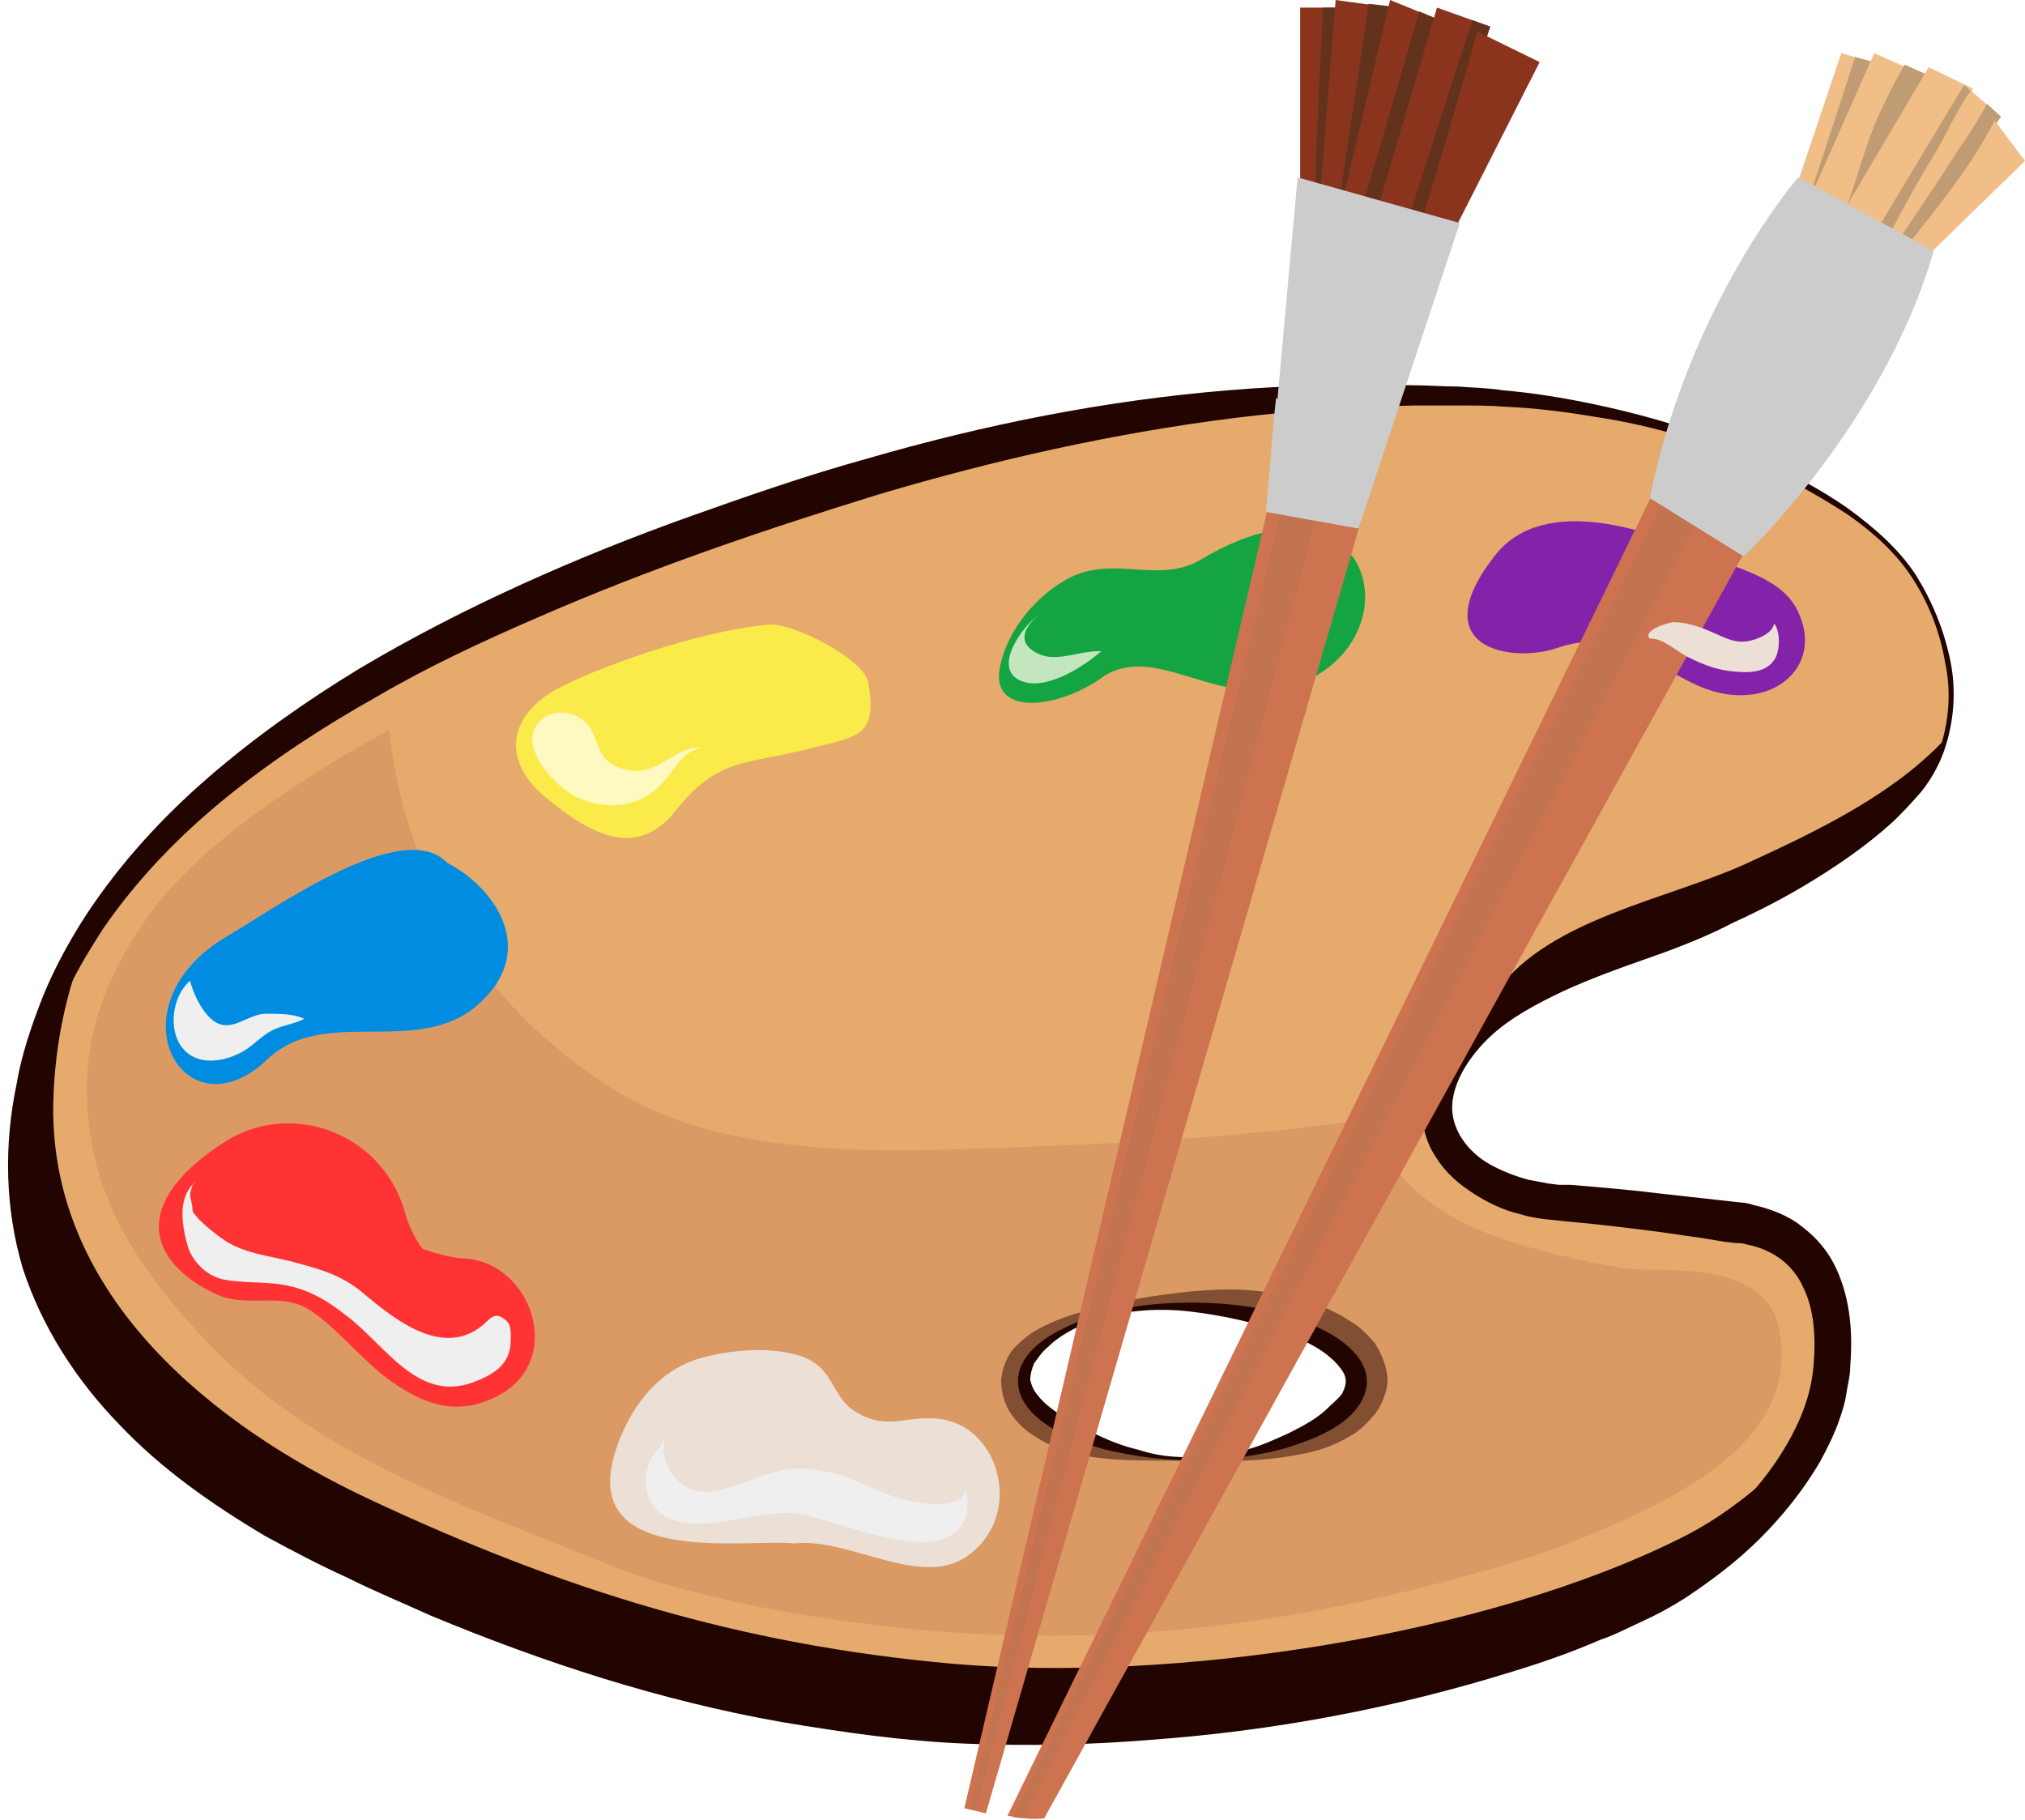 <?xml version="1.0" encoding="utf-8"?>
<!-- Generator: Adobe Illustrator 22.0.0, SVG Export Plug-In . SVG Version: 6.00 Build 0)  -->
<svg version="1.1" xmlns="http://www.w3.org/2000/svg" xmlns:xlink="http://www.w3.org/1999/xlink" x="0px" y="0px"
	 viewBox="0 0 159.8 143.6" style="enable-background:new 0 0 159.8 143.6;" xml:space="preserve">
<style type="text/css">
	.st0{fill:#5B00DA;}
	.st1{fill:#FFFFFF;}
	.st2{fill:none;stroke:#FFFFFF;stroke-width:2.9;stroke-miterlimit:10;}
	.st3{fill-rule:evenodd;clip-rule:evenodd;fill:#FFFFFF;}
	.st4{opacity:0.39;}
	.st5{fill:none;stroke:#FFFFFF;stroke-width:2;stroke-linecap:round;stroke-linejoin:round;}
	.st6{fill:none;stroke:#FFFFFF;stroke-width:2.978;stroke-linecap:round;stroke-linejoin:round;}
	.st7{fill:none;stroke:#FFFFFF;stroke-width:1.975;stroke-linecap:round;stroke-linejoin:round;}
	.st8{fill:none;stroke:#FFFFFF;stroke-width:1.843;stroke-linecap:round;stroke-linejoin:round;}
	.st9{opacity:0.24;}
	.st10{fill:#FDFDFD;}
	.st11{fill:#F4EBC6;}
	.st12{fill:#B9B295;}
	.st13{fill:#0E0E0E;}
	.st14{fill:none;stroke:#FF7F0A;stroke-width:3.257;stroke-linecap:round;stroke-linejoin:round;}
	.st15{fill:#FFFF00;}
	.st16{fill:#FCD212;}
	.st17{fill-rule:evenodd;clip-rule:evenodd;fill:#220501;}
	.st18{fill-rule:evenodd;clip-rule:evenodd;fill:#FF989D;}
	.st19{fill-rule:evenodd;clip-rule:evenodd;fill:#87432A;}
	.st20{fill-rule:evenodd;clip-rule:evenodd;fill:#E9521A;}
	.st21{fill-rule:evenodd;clip-rule:evenodd;fill:#5D1913;}
	.st22{fill-rule:evenodd;clip-rule:evenodd;fill:#7F252C;}
	.st23{fill:#FF1867;}
	.st24{fill:#DCDDEE;stroke:#3F0D0B;stroke-width:1.115;stroke-linecap:round;stroke-linejoin:round;stroke-miterlimit:10;}
	.st25{fill:#3F0D0B;}
	.st26{fill:#86C8CD;}
	.st27{fill:#5B7976;}
	.st28{opacity:0.4;fill:#FFFFFF;}
	.st29{fill:#86C8CD;stroke:#3F0D0B;stroke-width:1.115;stroke-linecap:round;stroke-linejoin:round;stroke-miterlimit:10;}
	.st30{fill-rule:evenodd;clip-rule:evenodd;fill:#2B2626;}
	.st31{fill-rule:evenodd;clip-rule:evenodd;fill:#696969;}
	.st32{fill-rule:evenodd;clip-rule:evenodd;fill:#8C8C8B;}
	.st33{fill-rule:evenodd;clip-rule:evenodd;fill:#3D4D70;}
	.st34{fill:#5BCBEA;}
	.st35{fill:#1A1B25;}
	.st36{fill:#03ADF8;}
	.st37{opacity:0.85;fill:#917F86;}
	.st38{opacity:0.55;fill:#E0DBDD;}
	.st39{fill:#FF0029;}
	.st40{opacity:0.55;fill:#E0DBAC;}
	.st41{fill:#21222C;}
	.st42{fill:#C2C2C5;}
	.st43{fill:#C6433E;}
	.st44{fill:#E20613;}
	.st45{fill:#FCD570;}
	.st46{fill:#FCCD56;}
	.st47{fill:#F5BB41;}
	.st48{fill:#FDE19A;}
	.st49{fill:#FCD879;}
	.st50{fill:#FCD05E;}
	.st51{fill:#F6C55B;}
	.st52{fill:#F7B056;}
	.st53{fill:#F59B45;}
	.st54{fill-rule:evenodd;clip-rule:evenodd;fill:#FFC700;}
	.st55{fill-rule:evenodd;clip-rule:evenodd;fill:#F6B400;}
	.st56{fill-rule:evenodd;clip-rule:evenodd;fill:#EC7E00;}
	.st57{fill-rule:evenodd;clip-rule:evenodd;fill:#E61F11;}
	.st58{fill-rule:evenodd;clip-rule:evenodd;fill:#77305F;}
	.st59{fill-rule:evenodd;clip-rule:evenodd;fill:#00AE8A;}
	.st60{fill-rule:evenodd;clip-rule:evenodd;fill:#D6C1BE;}
	.st61{fill-rule:evenodd;clip-rule:evenodd;fill:#EAE2E0;}
	.st62{fill-rule:evenodd;clip-rule:evenodd;fill:#66C0B0;}
	.st63{fill-rule:evenodd;clip-rule:evenodd;fill:#56B09E;}
	.st64{fill:none;}
	.st65{fill:#011826;}
	.st66{opacity:0.4;}
	.st67{fill:#00294F;}
	.st68{fill:#4171B1;}
	.st69{fill:#99C503;}
	.st70{fill:#A9D146;}
	.st71{opacity:0.3;}
	.st72{fill:#39B2BE;}
	.st73{fill:#D36E6E;}
	.st74{fill:none;stroke:#383838;stroke-linecap:round;stroke-linejoin:round;}
	.st75{fill:none;stroke:#B0EF4D;stroke-width:2.5;stroke-linecap:round;stroke-linejoin:round;}
	.st76{fill:#4E4E4E;}
	.st77{fill:#1F1E21;}
	.st78{fill:#F7E939;}
	.st79{fill:none;stroke:#007D25;stroke-width:3.139;stroke-linecap:round;stroke-linejoin:round;}
	.st80{fill:none;stroke:#99C503;stroke-width:2.994;stroke-linecap:round;stroke-linejoin:round;}
	.st81{fill:none;stroke:#99C503;stroke-width:3.158;stroke-linecap:round;stroke-linejoin:round;}
	.st82{fill:#FBB040;}
	.st83{fill:#ED5739;}
	.st84{fill:#ED1C24;}
	.st85{fill:#8F1116;}
	.st86{fill:#684791;}
	.st87{fill:#ADF1FF;}
	.st88{fill:#981108;}
	.st89{fill:#BF0F11;}
	.st90{fill:#E73F3A;}
	.st91{fill:#B1100E;}
	.st92{fill:#E20A17;}
	.st93{fill:#A8110C;}
	.st94{fill:#3A9B51;}
	.st95{fill:#58B46D;}
	.st96{fill:none;stroke:#FFFFFF;stroke-width:0.993;stroke-linecap:round;stroke-linejoin:round;}
	.st97{fill:none;stroke:#FFFFFF;stroke-width:0.9;stroke-linecap:round;stroke-linejoin:round;}
	.st98{fill:none;stroke:#FFFFFF;stroke-width:0.347;stroke-linecap:round;stroke-linejoin:round;}
	.st99{fill:none;stroke:#FFFFFF;stroke-width:0.434;stroke-linecap:round;stroke-linejoin:round;}
	.st100{fill:#6400DA;}
	.st101{fill:#FF6500;}
	.st102{fill:#000922;}
	.st103{fill:#FFFFC7;}
	.st104{fill:#8BBFCB;}
	.st105{fill:#B3D5DD;}
	.st106{fill:#00AEEF;}
	.st107{fill:#008FEF;}
	.st108{fill:#4E82B0;}
	.st109{fill:#5A93B5;}
	.st110{fill:none;stroke:#003142;stroke-width:2.063;stroke-miterlimit:10;}
	.st111{fill:#252D42;}
	.st112{fill:#00090C;}
	.st113{fill:#79B2FF;}
	.st114{fill:#9BC6FF;}
	.st115{fill:#FFCB7C;}
	.st116{fill:#F6838D;}
	.st117{fill:#4799CF;}
	.st118{fill:#D9D9D9;}
	.st119{fill:#AAE5C8;}
	.st120{fill:#85BC94;}
	.st121{fill:#EA9D2D;}
	.st122{fill:#EBEBEB;}
	.st123{fill:#5ABCF3;}
	.st124{fill:#E06661;}
	.st125{fill:#CDCDCD;}
	.st126{fill:#FBB540;}
	.st127{fill:#FDC9A6;}
	.st128{fill:#475D6D;}
	.st129{fill:#2C3F4F;}
	.st130{fill:#F9DC6A;}
	.st131{fill:#E5AC51;}
	.st132{fill:#2BB4F3;}
	.st133{fill:#1687C4;}
	.st134{fill:#F2A077;}
	.st135{fill:#FFCCAA;}
	.st136{fill:#FF5A59;}
	.st137{fill:#CE3A4C;}
	.st138{fill:#FFC800;}
	.st139{fill:#009EE2;}
	.st140{fill:#FFD600;}
	.st141{fill:#005693;}
	.st142{fill:#34A836;}
	.st143{fill-rule:evenodd;clip-rule:evenodd;fill:none;}
	.st144{fill:#884D30;}
	.st145{fill:#A86C0E;}
	.st146{fill:#F09915;}
	.st147{fill:#DCDDEE;}
	.st148{fill:#A5A3A9;}
	.st149{fill:#DCCEC3;}
	.st150{fill:#9D5224;}
	.st151{fill:#612E05;}
	.st152{fill:#804118;}
	.st153{fill:#562504;}
	.st154{fill:#723412;}
	.st155{fill:#E3CDBF;}
	.st156{fill:#240500;}
	.st157{fill:#391B00;}
	.st158{fill:#462500;}
	.st159{fill:#D3C8BF;}
	.st160{fill:#4F2200;}
	.st161{fill:none;stroke:#FFFFFF;stroke-width:0.807;stroke-linecap:round;stroke-linejoin:round;}
	.st162{fill:#65C7F0;}
	.st163{filter:url(#Adobe_OpacityMaskFilter);}
	.st164{filter:url(#Adobe_OpacityMaskFilter_1_);}
	.st165{clip-path:url(#SVGID_2_);mask:url(#SVGID_3_);fill:url(#SVGID_4_);}
	.st166{clip-path:url(#SVGID_2_);fill:#FFFFFF;}
	.st167{opacity:0.1;fill:#00C1A8;}
	.st168{fill:#FA6B08;}
	.st169{fill:#FF9138;}
	.st170{fill:#123025;}
	.st171{fill:none;stroke:#001609;stroke-width:3;stroke-miterlimit:10;}
	.st172{fill:#32453F;}
	.st173{opacity:0.1;clip-path:url(#SVGID_6_);}
	.st174{fill:#A1B6AD;}
	.st175{fill:#CE5606;}
	.st176{fill:#FDFDD6;}
	.st177{fill:#FDFDDA;}
	.st178{fill:none;stroke:#FDFDD6;stroke-miterlimit:10;}
	.st179{fill:#FF9D4E;}
	.st180{fill:#FFD161;}
	.st181{fill:#FFCC41;}
	.st182{fill:#FFAC00;}
	.st183{fill:#00C1A8;}
	.st184{fill:#001609;}
	.st185{fill:none;stroke:#FFFFFF;stroke-width:3;stroke-linecap:round;stroke-linejoin:round;}
	.st186{fill:#009CDD;}
	.st187{clip-path:url(#SVGID_10_);}
	.st188{fill:url(#SVGID_11_);}
	.st189{fill:url(#SVGID_12_);}
	.st190{fill:url(#SVGID_13_);}
	.st191{fill:url(#SVGID_14_);}
	.st192{fill:url(#SVGID_15_);}
	.st193{fill:url(#SVGID_16_);}
	.st194{fill:url(#SVGID_17_);}
	.st195{fill:url(#SVGID_18_);}
	.st196{fill:url(#SVGID_19_);}
	.st197{fill:url(#SVGID_20_);}
	.st198{fill:url(#SVGID_21_);}
	.st199{fill:url(#SVGID_22_);}
	.st200{fill:url(#SVGID_23_);}
	.st201{fill:url(#SVGID_24_);}
	.st202{fill:url(#SVGID_25_);}
	.st203{fill:url(#SVGID_26_);}
	.st204{fill:url(#SVGID_27_);}
	.st205{fill:#EBF3FA;}
	.st206{clip-path:url(#SVGID_10_);fill:url(#SVGID_28_);}
	.st207{fill:url(#SVGID_29_);}
	.st208{fill:url(#SVGID_30_);}
	.st209{fill:url(#SVGID_33_);}
	.st210{fill:url(#SVGID_34_);}
	.st211{clip-path:url(#SVGID_36_);}
	.st212{clip-path:url(#SVGID_40_);}
	.st213{fill:#418421;}
	.st214{fill:#2D660E;}
	.st215{fill:#84D84E;}
	.st216{opacity:0.4;fill:#2D660E;}
	.st217{fill:#EDC174;}
	.st218{fill:#D8A34E;}
	.st219{fill:#C18733;}
	.st220{opacity:0.4;fill:#1B3D04;}
	.st221{fill:#6AC634;}
	.st222{fill:#245109;}
	.st223{fill:#D6854D;}
	.st224{fill:#BC6428;}
	.st225{fill:#492004;}
	.st226{fill:#66BC2E;}
	.st227{clip-path:url(#SVGID_40_);fill:#009CDD;}
	.st228{fill:#D8BF4C;}
	.st229{fill:#4BDDFD;}
	.st230{opacity:0.6;fill:#13BDE5;}
	.st231{opacity:0.5;fill:#FFEAC1;}
	.st232{opacity:0.7;fill:#FFEAC1;}
	.st233{fill:#FAFFDE;}
	.st234{opacity:0.2;}
	.st235{fill:#BF9D62;}
	.st236{clip-path:url(#SVGID_44_);}
	.st237{clip-path:url(#SVGID_48_);fill:none;}
	.st238{clip-path:url(#SVGID_52_);fill:url(#SVGID_53_);}
	.st239{clip-path:url(#SVGID_52_);fill:url(#SVGID_54_);}
	.st240{clip-path:url(#SVGID_52_);fill:#009CDD;}
	.st241{clip-path:url(#SVGID_52_);}
	.st242{fill:url(#SVGID_55_);}
	.st243{fill:url(#SVGID_56_);}
	.st244{fill:url(#SVGID_57_);}
	.st245{fill:url(#SVGID_58_);}
	.st246{fill:url(#SVGID_59_);}
	.st247{fill:url(#SVGID_60_);}
	.st248{fill:url(#SVGID_61_);}
	.st249{fill:url(#SVGID_62_);}
	.st250{fill:url(#SVGID_63_);}
	.st251{fill:url(#SVGID_64_);}
	.st252{fill:url(#SVGID_65_);}
	.st253{fill:url(#SVGID_66_);}
	.st254{fill:url(#SVGID_67_);}
	.st255{fill:url(#SVGID_68_);}
	.st256{fill:url(#SVGID_69_);}
	.st257{fill:url(#SVGID_70_);}
	.st258{fill:url(#SVGID_71_);}
	.st259{fill:url(#SVGID_72_);}
	.st260{fill:url(#SVGID_73_);}
	.st261{fill:url(#SVGID_74_);}
	.st262{fill:url(#SVGID_75_);}
	.st263{fill:url(#SVGID_76_);}
	.st264{fill:url(#SVGID_77_);}
	.st265{fill:url(#SVGID_78_);}
	.st266{fill:url(#SVGID_79_);}
	.st267{fill:url(#SVGID_80_);}
	.st268{fill:url(#SVGID_81_);}
	.st269{fill:url(#SVGID_82_);}
	.st270{fill:url(#SVGID_83_);}
	.st271{fill:url(#SVGID_84_);}
	.st272{fill:url(#SVGID_85_);}
	.st273{fill:url(#SVGID_86_);}
	.st274{fill:url(#SVGID_87_);}
	.st275{fill:url(#SVGID_88_);}
	.st276{fill:url(#SVGID_89_);}
	.st277{fill:url(#SVGID_90_);}
	.st278{fill:url(#SVGID_91_);}
	.st279{fill:url(#SVGID_92_);}
	.st280{fill:url(#SVGID_93_);}
	.st281{fill:url(#SVGID_94_);}
	.st282{fill:url(#SVGID_95_);}
	.st283{fill:#3B3637;}
	.st284{fill:none;stroke:#3B3637;stroke-width:3;stroke-miterlimit:10;}
	.st285{fill:url(#SVGID_96_);}
	.st286{fill:url(#SVGID_97_);}
	.st287{fill:url(#SVGID_100_);}
	.st288{fill:#4D86C4;}
	.st289{fill:#EF7641;}
	.st290{fill:#FDC543;}
	.st291{opacity:0.4;fill:#EF7641;}
	.st292{fill:#D9DAEF;}
	.st293{opacity:0.47;fill:#7B769A;}
	.st294{fill:#E83C70;}
	.st295{opacity:0.38;fill:#D9DAEF;}
	.st296{opacity:0.47;fill:#A29FB8;}
	.st297{fill:#78CED3;}
	.st298{fill:#ACE1E4;}
	.st299{fill:#E6E7F4;}
	.st300{fill:#F8C6AF;}
	.st301{fill:#FEE7B0;}
	.st302{fill:#25578E;}
	.st303{fill:none;stroke:#1F1E21;stroke-width:0.807;stroke-linecap:round;stroke-linejoin:round;}
	.st304{fill:none;stroke:#FF7F0A;stroke-width:3.139;stroke-linecap:round;stroke-linejoin:round;}
	.st305{fill:none;stroke:#FF590A;stroke-width:2.855;stroke-linecap:round;stroke-linejoin:round;}
	.st306{fill:none;stroke:#FF7F0A;stroke-width:3.711;stroke-miterlimit:10;}
	.st307{fill:none;stroke:#FF590A;stroke-width:3.584;stroke-miterlimit:10;}
	.st308{fill:#FF590A;}
	.st309{fill:#FFE300;}
	.st310{fill:none;stroke:#99C503;stroke-width:3.307;stroke-linecap:round;stroke-linejoin:round;}
	.st311{fill:none;stroke:#99C503;stroke-width:3.489;stroke-linecap:round;stroke-linejoin:round;}
	.st312{fill:none;stroke:#FFFFFF;stroke-width:1.355;stroke-linecap:round;stroke-linejoin:round;}
	.st313{fill-rule:evenodd;clip-rule:evenodd;fill:#CCE700;}
	.st314{fill:#CCE700;}
	.st315{fill:#FF6000;}
	.st316{fill:#FF0051;}
	.st317{fill-rule:evenodd;clip-rule:evenodd;fill:#FFD500;}
	.st318{fill-rule:evenodd;clip-rule:evenodd;fill:#FFC17D;}
	.st319{fill-rule:evenodd;clip-rule:evenodd;fill:#FF7A5A;}
	.st320{fill-rule:evenodd;clip-rule:evenodd;fill:#FF8B7D;}
	.st321{fill-rule:evenodd;clip-rule:evenodd;fill:#FFC100;}
	.st322{fill-rule:evenodd;clip-rule:evenodd;fill:#FF5122;}
	.st323{fill:#C0647D;}
	.st324{fill:#003500;}
	.st325{fill:#FDA403;}
	.st326{fill:#FDDD35;}
	.st327{fill:#FDCA16;}
	.st328{fill:#FEC32B;}
	.st329{fill:#FDA40B;}
	.st330{fill:#FDB308;}
	.st331{fill:#FD6201;}
	.st332{fill:#FE8901;}
	.st333{fill:#FE9A03;}
	.st334{fill:#FDD240;}
	.st335{fill:#FEE040;}
	.st336{fill:#FD9102;}
	.st337{fill:#FD9503;}
	.st338{fill:#FD9B04;}
	.st339{fill:#FD9803;}
	.st340{fill:#FDE329;}
	.st341{fill:#FDA508;}
	.st342{fill:#FBE054;}
	.st343{fill:#FEAE0B;}
	.st344{fill:#FEBC1F;}
	.st345{fill:#FD9901;}
	.st346{fill:#FDCA36;}
	.st347{fill:#FDFA8A;}
	.st348{fill:#FDDF30;}
	.st349{fill:#FDAF0A;}
	.st350{fill:#FDC932;}
	.st351{fill:#FD9002;}
	.st352{fill:#FDCF40;}
	.st353{fill:#FDA408;}
	.st354{fill:#FD8901;}
	.st355{fill:#FECB36;}
	.st356{fill:#FDF43D;}
	.st357{fill:#F5D040;}
	.st358{fill:#FDB109;}
	.st359{fill:#F8DE5F;}
	.st360{fill:#FDC424;}
	.st361{fill:#FDBF0C;}
	.st362{fill:#FDB515;}
	.st363{fill:#FDEF32;}
	.st364{fill:#F0CA39;}
	.st365{fill:#FC9A05;}
	.st366{fill:#FDCD28;}
	.st367{fill:#FDEE5A;}
	.st368{fill:#FDDD30;}
	.st369{fill:#FCDC4A;}
	.st370{fill:#FB9204;}
	.st371{fill:#FE9B04;}
	.st372{fill:#FD8A01;}
	.st373{fill:#FDD44A;}
	.st374{fill:#FD9B05;}
	.st375{fill:#FD9802;}
	.st376{fill:#FD9E06;}
	.st377{fill:#FDE562;}
	.st378{fill:#FEB118;}
	.st379{fill:#FDE75D;}
	.st380{fill:#FDB517;}
	.st381{fill:#FDA309;}
	.st382{fill:#FEAD0E;}
	.st383{fill:#FDE861;}
	.st384{fill:#FCBB1C;}
	.st385{fill:#FDD23B;}
	.st386{fill:#FD9C05;}
	.st387{fill:#FDA808;}
	.st388{fill:#F9DF65;}
	.st389{fill:#FCF95E;}
	.st390{fill:#FCEA6A;}
	.st391{fill:#FDFD8B;}
	.st392{fill:#FED342;}
	.st393{fill:#FEE640;}
	.st394{fill:#FDC225;}
	.st395{fill:#FD6D01;}
	.st396{fill:#FDBD24;}
	.st397{fill:#FDBE1B;}
	.st398{fill:#FD9A05;}
	.st399{fill:#FDEC27;}
	.st400{fill:#FCE95A;}
	.st401{fill:#FCAF08;}
	.st402{fill:#FDF94F;}
	.st403{fill:#FDC02B;}
	.st404{fill:#FD8A02;}
	.st405{fill:#FDBF15;}
	.st406{fill:#FDF97F;}
	.st407{fill:#FD9401;}
	.st408{fill:#FEBE20;}
	.st409{fill:#FC8701;}
	.st410{fill:#FDDF38;}
	.st411{fill:#FDBF26;}
	.st412{fill:#F3DA4D;}
	.st413{fill:#FCA309;}
	.st414{fill:#FDB007;}
	.st415{fill:#FDBD1A;}
	.st416{fill:#FDC009;}
	.st417{fill:#FAE030;}
	.st418{fill:#FCBB27;}
	.st419{fill:#FEBE11;}
	.st420{fill:#FD7D01;}
	.st421{fill:#FDE955;}
	.st422{fill:#FDDA4D;}
	.st423{fill:#FDAD0A;}
	.st424{fill:#FE9704;}
	.st425{fill:#FDE753;}
	.st426{fill:#FDA50B;}
	.st427{fill:#FDB40D;}
	.st428{fill:#FEBE0E;}
	.st429{fill:#F9C520;}
	.st430{fill:#FDD940;}
	.st431{fill:#FCD342;}
	.st432{fill:#FBEB67;}
	.st433{fill:#F1D541;}
	.st434{fill:#FDAC0C;}
	.st435{fill:#FDD81A;}
	.st436{fill:#FDF276;}
	.st437{fill:#FCA409;}
	.st438{fill:#FDB711;}
	.st439{fill:#FDFC8A;}
	.st440{fill:#FCEC30;}
	.st441{fill:#FD5800;}
	.st442{fill:#FCD72D;}
	.st443{fill:#FDA404;}
	.st444{fill:#FB5402;}
	.st445{fill:#FD9A02;}
	.st446{fill:#EDD34C;}
	.st447{fill:#FDF749;}
	.st448{fill:#FEB417;}
	.st449{fill:#FDD33D;}
	.st450{fill:#FCA505;}
	.st451{fill:#FCF070;}
	.st452{fill:#FBE547;}
	.st453{fill:#F6D347;}
	.st454{fill:#FA9B09;}
	.st455{fill:#FC8A02;}
	.st456{fill:#FD9904;}
	.st457{fill:#F1D348;}
	.st458{fill:#FBE252;}
	.st459{fill:#FBCE19;}
	.st460{fill:#FBB91F;}
	.st461{fill:#FD8101;}
	.st462{fill:#FED311;}
	.st463{fill:#FDD548;}
	.st464{fill:#FD5F01;}
	.st465{fill:#FCCB32;}
	.st466{fill:#F0DB5A;}
	.st467{fill:#FA8401;}
	.st468{fill:#FCD730;}
	.st469{fill:#FCA503;}
	.st470{fill:#FDD94A;}
	.st471{fill:#FCA305;}
	.st472{fill:#FCE84C;}
	.st473{fill:#FBC227;}
	.st474{fill:#FCDC35;}
	.st475{fill:#FCCB40;}
	.st476{fill:#F9F578;}
	.st477{fill:#F99504;}
	.st478{fill:#FCF071;}
	.st479{fill:#FBDB34;}
	.st480{fill:#FDEE48;}
	.st481{fill:#FDD148;}
	.st482{fill:#FCED68;}
	.st483{fill:#FEDE54;}
	.st484{fill:#FDF866;}
	.st485{fill:#FA9403;}
	.st486{fill:#FBD129;}
	.st487{fill:#F8CB2C;}
	.st488{fill:#FDDE36;}
	.st489{fill:#FD9B01;}
	.st490{fill:#FDA406;}
	.st491{fill:#FBC62F;}
	.st492{fill:#FDCF35;}
	.st493{fill:#FEB413;}
	.st494{fill:#FDBB1D;}
	.st495{fill:#FE9703;}
	.st496{fill:#FEC724;}
	.st497{fill:#FDF94B;}
	.st498{fill:#FB9603;}
	.st499{fill:#FCCF2E;}
	.st500{fill:#FDAC07;}
	.st501{fill:#F8E067;}
	.st502{fill:#FBE65A;}
	.st503{fill:#FAED49;}
	.st504{fill:#FC8602;}
	.st505{fill:#FCB722;}
	.st506{fill:#FDD12A;}
	.st507{fill:#FACD1B;}
	.st508{fill:#FDF075;}
	.st509{fill:#FCF036;}
	.st510{fill:#FCDB35;}
	.st511{fill:#FBE041;}
	.st512{fill:#FDA702;}
	.st513{fill:#FCCA0B;}
	.st514{fill:#FDD042;}
	.st515{fill:#FCA506;}
	.st516{fill:#FED038;}
	.st517{fill:#FDD341;}
	.st518{fill:#FDB61D;}
	.st519{fill:#FDDF3A;}
	.st520{fill:#FBAA14;}
	.st521{fill:#F8EC3A;}
	.st522{fill:#F7E350;}
	.st523{fill:#FCCE35;}
	.st524{fill:#FBBA20;}
	.st525{fill:#FCC82C;}
	.st526{fill:#FDE669;}
	.st527{fill:#FAD61F;}
	.st528{fill:#FDBD1B;}
	.st529{fill:#FCB916;}
	.st530{fill:#FCD548;}
	.st531{fill:#F0D958;}
	.st532{fill:#F2CC4B;}
	.st533{fill:#FD6801;}
	.st534{fill:#FDAC10;}
	.st535{fill:#FD7601;}
	.st536{fill:#FBA209;}
	.st537{fill:#FABB1E;}
	.st538{fill:#FCFB6E;}
	.st539{fill:#FDE15E;}
	.st540{fill:#FBC934;}
	.st541{fill:#F58505;}
	.st542{fill:#FC9E07;}
	.st543{fill:#FBF14E;}
	.st544{fill:#FCBB10;}
	.st545{fill:#FDC829;}
	.st546{fill:#FDD632;}
	.st547{fill:#FD9C02;}
	.st548{fill:#F7DB4F;}
	.st549{fill:#FADA17;}
	.st550{fill:#F58105;}
	.st551{fill:#FCA70B;}
	.st552{fill:#F2C51D;}
	.st553{fill:#FC9B09;}
	.st554{fill:#FAAF13;}
	.st555{fill:#FCC119;}
	.st556{fill:#FDD833;}
	.st557{fill:#F9BB09;}
	.st558{fill:#FCFC93;}
	.st559{fill:#FDA207;}
	.st560{fill:#FCCB2E;}
	.st561{fill:#FBCA14;}
	.st562{fill:#F9BF13;}
	.st563{fill:#FAAD13;}
	.st564{fill:#F9BF1E;}
	.st565{fill:#FBA70D;}
	.st566{fill:#FBE46C;}
	.st567{fill:#FDE549;}
	.st568{fill:#FAEA42;}
	.st569{fill:#F39004;}
	.st570{fill:#FCC130;}
	.st571{fill:#FAE771;}
	.st572{fill:#F9BF18;}
	.st573{fill:#FAE754;}
	.st574{fill:#FD8100;}
	.st575{fill:#FDDE54;}
	.st576{fill:#FDDD5E;}
	.st577{fill:#F2DB54;}
	.st578{fill:#F7A812;}
	.st579{fill:#FBF24F;}
	.st580{fill:#FCC634;}
	.st581{fill:#FEDC24;}
	.st582{fill:#F8BB1D;}
	.st583{fill:#FC7F00;}
	.st584{fill:#DEBF44;}
	.st585{fill:#FED440;}
	.st586{fill:#FBDB23;}
	.st587{fill:#F9EB69;}
	.st588{fill:#FAC236;}
	.st589{fill:#F7CB38;}
	.st590{fill:#EF7006;}
	.st591{fill:#F3CA24;}
	.st592{fill:#FBDD21;}
	.st593{fill:#FA9402;}
	.st594{fill:#F7F582;}
	.st595{fill:#F9AA14;}
	.st596{fill:#FBD648;}
	.st597{fill:#FCC916;}
	.st598{fill:#FA9207;}
	.st599{fill:#FCF440;}
	.st600{fill:#FCB209;}
	.st601{fill:#F3D84D;}
	.st602{fill:#F9AE0C;}
	.st603{fill:#FB9406;}
	.st604{fill:#FDCC20;}
	.st605{fill:#FAEB73;}
	.st606{fill:#FCF26A;}
	.st607{fill:#FBA50F;}
	.st608{fill:#FDC62E;}
	.st609{fill:#F77C02;}
	.st610{fill:#FDBB0F;}
	.st611{fill:#F9DC3B;}
	.st612{fill:#FBD33F;}
	.st613{fill:#F7BC1B;}
	.st614{fill:#FBEC37;}
	.st615{fill:#FCAD0C;}
	.st616{fill:#FBDC59;}
	.st617{fill:#FAF985;}
	.st618{fill:#F99302;}
	.st619{fill:#FB6F01;}
	.st620{fill:#F1D855;}
	.st621{fill:#FCB010;}
	.st622{fill:#FCBB1B;}
	.st623{fill:#FCEA5D;}
	.st624{fill:#FBAE0D;}
	.st625{fill:#F9E765;}
	.st626{fill:#FDD040;}
	.st627{fill:#F8B827;}
	.st628{fill:#FECB3D;}
	.st629{fill:#FABF2B;}
	.st630{fill:#FBF676;}
	.st631{fill:#F78B03;}
	.st632{fill:#FAB218;}
	.st633{fill:#F2E35B;}
	.st634{fill:#FBF77B;}
	.st635{fill:#F4D42C;}
	.st636{fill:#FDDF4C;}
	.st637{fill:#F7CF16;}
	.st638{fill:#FCDE4E;}
	.st639{fill:#F0DD5B;}
	.st640{fill:#F5B419;}
	.st641{fill:#FCDA4A;}
	.st642{fill:#FDD934;}
	.st643{fill:#F8D71D;}
	.st644{fill:#FADE51;}
	.st645{fill:#FA9A07;}
	.st646{fill:#EAD156;}
	.st647{fill:#F7D448;}
	.st648{fill:#FA9905;}
	.st649{fill:#FCBE27;}
	.st650{fill:#ECC22A;}
	.st651{fill:#FDF26F;}
	.st652{fill:#F6800A;}
	.st653{fill:#F9A10F;}
	.st654{fill:#F7D23A;}
	.st655{fill:#FDAD06;}
	.st656{fill:#F69107;}
	.st657{fill:#F9E03E;}
	.st658{fill:#F9E83C;}
	.st659{fill:#FBBE22;}
	.st660{fill:#FEC018;}
	.st661{fill:#F87D07;}
	.st662{fill:#FBDC2A;}
	.st663{fill:#F7E838;}
	.st664{fill:#FDAF0E;}
	.st665{fill:#F78601;}
	.st666{fill:#E68A12;}
	.st667{fill:#F99E06;}
	.st668{fill:#EFB827;}
	.st669{fill:#FDD61C;}
	.st670{fill:#D7C533;}
	.st671{fill:#F2D94A;}
	.st672{fill:#FED241;}
	.st673{fill:#F5E526;}
	.st674{fill:#F9CF40;}
	.st675{fill:#FB9F05;}
	.st676{fill:#EC6A02;}
	.st677{fill:#F8C740;}
	.st678{fill:#FC9303;}
	.st679{fill:#FC8902;}
	.st680{fill:#F6C832;}
	.st681{fill:#FEBB1E;}
	.st682{fill:#F17D01;}
	.st683{fill:#FECA2B;}
	.st684{fill:#F9D448;}
	.st685{fill:#FDD556;}
	.st686{fill:#F9D64E;}
	.st687{fill:#FAC01D;}
	.st688{fill:#FAED3C;}
	.st689{fill:#FDC628;}
	.st690{fill:#FAD724;}
	.st691{fill:#F8CE3C;}
	.st692{fill:#FEB107;}
	.st693{fill:#F3D960;}
	.st694{fill:#FDA205;}
	.st695{fill:#FCF243;}
	.st696{fill:#FAEB3C;}
	.st697{fill:#F58401;}
	.st698{fill:#FDBC1E;}
	.st699{fill:#FD9B02;}
	.st700{fill:#F99A0C;}
	.st701{fill:#ED7302;}
	.st702{fill:#F98802;}
	.st703{fill:#FE8F03;}
	.st704{fill:#F3D74E;}
	.st705{fill:#F4A604;}
	.st706{fill:#E8690C;}
	.st707{fill:#F27104;}
	.st708{fill:#F88501;}
	.st709{fill:#FAB014;}
	.st710{fill:#F8F75C;}
	.st711{fill:#F3AD04;}
	.st712{fill:#FBC32A;}
	.st713{fill:#F6941B;}
	.st714{fill:#F3D858;}
	.st715{fill:#FCD945;}
	.st716{fill:#FBE446;}
	.st717{fill:#F9C633;}
	.st718{fill:#E38509;}
	.st719{fill:#F68701;}
	.st720{fill:#F2CB3A;}
	.st721{fill:#FE7E07;}
	.st722{fill:#F6BE33;}
	.st723{fill:#FA8E02;}
	.st724{fill:#E89413;}
	.st725{fill:#FCBF1D;}
	.st726{fill:#F29507;}
	.st727{fill:#F7C026;}
	.st728{fill:#F8DE53;}
	.st729{fill:#F9CC3C;}
	.st730{fill:#FE7D02;}
	.st731{fill:#F3B51D;}
	.st732{fill:#FCCD2A;}
	.st733{fill:#ED8306;}
	.st734{fill:#F7CA33;}
	.st735{fill:#F49209;}
	.st736{fill:#EB6601;}
	.st737{fill:#F8920C;}
	.st738{fill:#F97601;}
	.st739{fill:#F9F454;}
	.st740{fill:#F9E95C;}
	.st741{fill:#F6E464;}
	.st742{fill:#F1DA65;}
	.st743{fill:#F5F074;}
	.st744{fill:#FAE972;}
	.st745{fill:#EF8B05;}
	.st746{fill:#EFD758;}
	.st747{fill:#EBBF32;}
	.st748{fill:#FDAD12;}
	.st749{fill:#F47B01;}
	.st750{fill:#FCA106;}
	.st751{fill:#EFD136;}
	.st752{fill:#F8D937;}
	.st753{fill:#F09408;}
	.st754{fill:#FEDE48;}
	.st755{fill:#EDDA93;}
	.st756{fill:#F08103;}
	.st757{fill:#F8E02B;}
	.st758{fill:#F8D725;}
	.st759{fill:#EFDB56;}
	.st760{fill:#E9D256;}
	.st761{fill:#F4EF67;}
	.st762{fill:#F8A409;}
	.st763{fill:#F1B22F;}
	.st764{fill:#E89D1D;}
	.st765{fill:#E8D14D;}
	.st766{fill:#FDF340;}
	.st767{fill:#FDB413;}
	.st768{fill:#F3BB08;}
	.st769{fill:#C2B86C;}
	.st770{fill:#F8DC55;}
	.st771{fill:#F1DB22;}
	.st772{fill:#E16301;}
	.st773{fill:#FDA509;}
	.st774{fill:#EFDB57;}
	.st775{fill:#F8B519;}
	.st776{fill:#FAE555;}
	.st777{fill:#F3EB63;}
	.st778{fill:#B7A268;}
	.st779{fill:#DEC86C;}
	.st780{fill:#FAB718;}
	.st781{fill:#F5DD41;}
	.st782{fill:#F3A104;}
	.st783{fill:#F4F387;}
	.st784{fill:#F4B422;}
	.st785{fill:#F1E068;}
	.st786{fill:#D0BF70;}
	.st787{fill:#FCCE34;}
	.st788{fill:#ED7804;}
	.st789{fill:#F6E636;}
	.st790{fill:#DAC03B;}
	.st791{fill:#EDD659;}
	.st792{fill:#F5E367;}
	.st793{fill:#F27B09;}
	.st794{fill:#F5DB2C;}
	.st795{fill:#EDBA40;}
	.st796{fill:#EFBB61;}
	.st797{fill:#F6B723;}
	.st798{fill:#F5A105;}
	.st799{fill:#FDE353;}
	.st800{fill:#EBAC21;}
	.st801{fill:#F07503;}
	.st802{fill:#FC6508;}
	.st803{fill:#F0D352;}
	.st804{fill:#E1CD51;}
	.st805{fill:#FDBE1A;}
	.st806{fill:#BEA96B;}
	.st807{fill:#CC9B48;}
	.st808{fill:#F7F173;}
	.st809{fill:#F8C41D;}
	.st810{fill:#FDE165;}
	.st811{fill:#FCDA48;}
	.st812{fill:#FEBF1F;}
	.st813{fill:#D1B66F;}
	.st814{fill:#E8A208;}
	.st815{fill:#F2AE25;}
	.st816{fill:#F7E24F;}
	.st817{fill:#FA8E06;}
	.st818{fill:#F16D01;}
	.st819{fill:#DEAA25;}
	.st820{fill:#F0B208;}
	.st821{fill:#F3F178;}
	.st822{fill:#FDE948;}
	.st823{fill:#EAE166;}
	.st824{fill:#F4DD63;}
	.st825{fill:#FDD140;}
	.st826{fill:#F4D433;}
	.st827{fill:#F1E6B4;}
	.st828{fill:#EFE674;}
	.st829{fill:#F2C016;}
	.st830{fill:#F0CC31;}
	.st831{fill:#EAAD2A;}
	.st832{fill:#EFC73B;}
	.st833{fill:#FCB617;}
	.st834{fill:#EDEC82;}
	.st835{fill:#BFB586;}
	.st836{fill:#EDBA3D;}
	.st837{fill:#E4CE48;}
	.st838{fill:#F2CD2B;}
	.st839{fill:#F8BF60;}
	.st840{fill:#988A34;}
	.st841{fill:#F5B12C;}
	.st842{fill:#F0CD74;}
	.st843{fill:#F4D382;}
	.st844{fill:#FDE531;}
	.st845{fill:#F9B215;}
	.st846{fill:#F39F03;}
	.st847{fill:#CDC189;}
	.st848{fill:#BDA93A;}
	.st849{fill:#F7D987;}
	.st850{fill:#F1ED9E;}
	.st851{fill:#F9F480;}
	.st852{fill:#B39D3B;}
	.st853{fill:#9B9032;}
	.st854{fill:#ADA677;}
	.st855{fill:#FECB35;}
	.st856{fill:#EFB93F;}
	.st857{fill:#CDAA5D;}
	.st858{fill:#BAA065;}
	.st859{fill:#D3C556;}
	.st860{fill:#D2BA41;}
	.st861{fill:#F8E761;}
	.st862{fill:#DA6901;}
	.st863{fill:#5C490D;}
	.st864{fill:#CAB378;}
	.st865{fill:#E89112;}
	.st866{fill:#6D662E;}
	.st867{fill:#F8F77F;}
	.st868{fill:#DDD395;}
	.st869{fill:#EBB127;}
	.st870{fill:#FDC121;}
	.st871{fill:#FAB840;}
	.st872{fill:#E2C63F;}
	.st873{fill:#E1B839;}
	.st874{fill:#D87C0A;}
	.st875{fill:#FDE649;}
	.st876{fill:#AEA52A;}
	.st877{fill:#FCD73A;}
	.st878{fill:#FADA38;}
	.st879{fill:#EFBC40;}
	.st880{fill:#C6AA2E;}
	.st881{fill:#CEA84E;}
	.st882{fill:#E5CD88;}
	.st883{fill:#F6C766;}
	.st884{fill:#AC955E;}
	.st885{fill:#E3A718;}
	.st886{fill:#EAC171;}
	.st887{fill:#E8D94C;}
	.st888{fill:#57521C;}
	.st889{fill:#F3CD50;}
	.st890{fill:#FEAE06;}
	.st891{fill:#FE8F01;}
	.st892{fill:#FCC20E;}
	.st893{fill:#FDD11E;}
	.st894{fill:#FEBD20;}
	.st895{fill:#FEBF23;}
	.st896{fill:#FECC33;}
	.st897{fill:#FE9905;}
	.st898{fill:#FEAC10;}
	.st899{fill:#FE6701;}
	.st900{fill:#FE5301;}
	.st901{fill:#FEA606;}
	.st902{fill:#FE9F05;}
	.st903{fill:#FE8E01;}
	.st904{fill:#FD8C01;}
	.st905{fill:#FEDA4A;}
	.st906{fill:#FBD447;}
	.st907{fill:#FED949;}
	.st908{fill:#FEE549;}
	.st909{fill:#FEDA35;}
	.st910{fill:#FEDD35;}
	.st911{fill:#FEE849;}
	.st912{fill:#FB9D06;}
	.st913{fill:#FBAD0F;}
	.st914{fill:#FEA206;}
	.st915{fill:#FEA607;}
	.st916{fill:#FEE634;}
	.st917{fill:#FDE834;}
	.st918{fill:#FEE936;}
	.st919{fill:#FDAD0D;}
	.st920{fill:#FEB00F;}
	.st921{fill:#FE9D05;}
	.st922{fill:#FEB00E;}
	.st923{fill:#FDC315;}
	.st924{fill:#FEB00A;}
	.st925{fill:#FEBB18;}
	.st926{fill:#FEB214;}
	.st927{fill:#FCC22F;}
	.st928{fill:#FEC937;}
	.st929{fill:#FEC42E;}
	.st930{fill:#FCB215;}
	.st931{fill:#FEC230;}
	.st932{fill:#FEC62E;}
	.st933{fill:#FEFA7B;}
	.st934{fill:#FEF577;}
	.st935{fill:#FEF184;}
	.st936{fill:#FDA308;}
	.st937{fill:#FD9804;}
	.st938{fill:#FEDC53;}
	.st939{fill:#FEC737;}
	.st940{fill:#FCE061;}
	.st941{fill:#FDCC26;}
	.st942{fill:#FBD23D;}
	.st943{fill:#FDD94B;}
	.st944{fill:#F3CA38;}
	.st945{fill:#FDDB49;}
	.st946{fill:#FE7F01;}
	.st947{fill:#FEC72F;}
	.st948{fill:#FECF3D;}
	.st949{fill:#FEC72D;}
	.st950{fill:#FDC32C;}
	.st951{fill:#FEFB54;}
	.st952{fill:#FDF549;}
	.st953{fill:#F9EE3B;}
	.st954{fill:#FEB60E;}
	.st955{fill:#FEAC06;}
	.st956{fill:#FEB10C;}
	.st957{fill:#FEA203;}
	.st958{fill:#FBB30E;}
	.st959{fill:#FE9F02;}
	.st960{fill:#FDAC09;}
	.st961{fill:#FDE66D;}
	.st962{fill:#FCE970;}
	.st963{fill:#FECB2D;}
	.st964{fill:#FED031;}
	.st965{fill:#FEC222;}
	.st966{fill:#FEBD1B;}
	.st967{fill:#FEF944;}
	.st968{fill:#FECF20;}
	.st969{fill:#FDE645;}
	.st970{fill:#FEE23F;}
	.st971{fill:#FDDC3B;}
	.st972{fill:#FDF162;}
	.st973{fill:#FEEC4E;}
	.st974{fill:#F6E057;}
	.st975{fill:#FDF86F;}
	.st976{fill:#FEE130;}
	.st977{fill:#FDE53C;}
	.st978{fill:#FEE63C;}
	.st979{fill:#FED122;}
	.st980{fill:#FEAF1F;}
	.st981{fill:#FEAF19;}
	.st982{fill:#FCA80D;}
	.st983{fill:#FEA50E;}
	.st984{fill:#FEB919;}
	.st985{fill:#FBB011;}
	.st986{fill:#FE9002;}
	.st987{fill:#FE9904;}
	.st988{fill:#FBDE5B;}
	.st989{fill:#FED03F;}
	.st990{fill:#FADC54;}
	.st991{fill:#FEC026;}
	.st992{fill:#FEEB69;}
	.st993{fill:#FEED74;}
	.st994{fill:#FEDD54;}
	.st995{fill:#FED749;}
	.st996{fill:#FDEA6A;}
	.st997{fill:#FCEB6D;}
	.st998{fill:#F7DF59;}
	.st999{fill:#FEA406;}
	.st1000{fill:#FDA907;}
	.st1001{fill:#FEB30D;}
	.st1002{fill:#FEAF12;}
	.st1003{fill:#FDBD20;}
	.st1004{fill:#FEBC20;}
	.st1005{fill:#FDE053;}
	.st1006{fill:#FDEB69;}
	.st1007{fill:#FECC31;}
	.st1008{fill:#FEDC46;}
	.st1009{fill:#FDDD48;}
	.st1010{fill:#FEAD19;}
	.st1011{fill:#FEA409;}
	.st1012{fill:#FEA30C;}
	.st1013{fill:#FEB00B;}
	.st1014{fill:#FEB110;}
	.st1015{fill:#FDA210;}
	.st1016{fill:#FEB90F;}
	.st1017{fill:#FEC720;}
	.st1018{fill:#FDB610;}
	.st1019{fill:#FEF277;}
	.st1020{fill:#FEFB7E;}
	.st1021{fill:#FECE3B;}
	.st1022{fill:#FEEC4A;}
	.st1023{fill:#FEE94D;}
	.st1024{fill:#FEE13D;}
	.st1025{fill:#FE6000;}
	.st1026{fill:#FEEC66;}
	.st1027{fill:#FE8501;}
	.st1028{fill:#FE9100;}
	.st1029{fill:#FEA803;}
	.st1030{fill:#FEBF0E;}
	.st1031{fill:#FEFD5E;}
	.st1032{fill:#FEAC08;}
	.st1033{fill:#FEB20B;}
	.st1034{fill:#FEC227;}
	.st1035{fill:#FEAB0F;}
	.st1036{fill:#FEEB44;}
	.st1037{fill:#FED22D;}
	.st1038{fill:#FEEA48;}
	.st1039{fill:#FEC32E;}
	.st1040{fill:#FDB60A;}
	.st1041{fill:#FE9901;}
	.st1042{fill:#FDCA2E;}
	.st1043{fill:#FDC226;}
	.st1044{fill:#FDCA15;}
	.st1045{fill:#FDD01B;}
	.st1046{fill:#FECD13;}
	.st1047{fill:#FEBB24;}
	.st1048{fill:#FBDC49;}
	.st1049{fill:#FEB30B;}
	.st1050{fill:#FEBE14;}
	.st1051{fill:#FEAE08;}
	.st1052{fill:#FEB40C;}
	.st1053{fill:#FDAD05;}
	.st1054{fill:#FED237;}
	.st1055{fill:#FED627;}
	.st1056{fill:#FDCC24;}
	.st1057{fill:#FDCB1E;}
	.st1058{fill:#FEB20A;}
	.st1059{fill:#FDDB33;}
	.st1060{fill:#FECE27;}
	.st1061{fill:#FED235;}
	.st1062{fill:#FDF374;}
	.st1063{fill:#FEFA7F;}
	.st1064{fill:#FEAA09;}
	.st1065{fill:#FEA308;}
	.st1066{fill:#FEA50B;}
	.st1067{fill:#F5D647;}
	.st1068{fill:#FAE15D;}
	.st1069{fill:#FDFA61;}
	.st1070{fill:#FEF652;}
	.st1071{fill:#FEFD72;}
	.st1072{fill:#FEFB5F;}
	.st1073{fill:#FEDD4D;}
	.st1074{fill:#FEAD07;}
	.st1075{fill:#FEBD14;}
	.st1076{fill:#FDEA57;}
	.st1077{fill:#FEA70F;}
	.st1078{fill:#FDB51A;}
	.st1079{fill:#FEAA1B;}
	.st1080{fill:#FDDE27;}
	.st1081{fill:#FDE434;}
	.st1082{fill:#FED140;}
	.st1083{fill:#FED03B;}
	.st1084{fill:#FDC123;}
	.st1085{fill:#FEBE23;}
	.st1086{fill:#FEDD51;}
	.st1087{fill:#FED33F;}
	.st1088{fill:#FEC82C;}
	.st1089{fill:#FEA807;}
	.st1090{fill:#FCE13E;}
	.st1091{fill:#FED429;}
	.st1092{fill:#FEA103;}
	.st1093{fill:#FE9601;}
	.st1094{fill:#FEF67A;}
	.st1095{fill:#FEF859;}
	.st1096{fill:#FDF651;}
	.st1097{fill:#FDF45B;}
	.st1098{fill:#FEAD0D;}
	.st1099{fill:#FDB917;}
	.st1100{fill:#FDD753;}
	.st1101{fill:#FED853;}
	.st1102{fill:#FBCA3D;}
	.st1103{fill:#FDE968;}
	.st1104{fill:#FEFA57;}
	.st1105{fill:#FEFD79;}
	.st1106{fill:#FD8E05;}
	.st1107{fill:#FEE241;}
	.st1108{fill:#FCF244;}
	.st1109{fill:#FDE953;}
	.st1110{fill:#FDF958;}
	.st1111{fill:#FDF744;}
	.st1112{fill:#FEF646;}
	.st1113{fill:#FEBC09;}
	.st1114{fill:#FDAE03;}
	.st1115{fill:#FEB606;}
	.st1116{fill:#FEB112;}
	.st1117{fill:#FEB113;}
	.st1118{fill:#FEB519;}
	.st1119{fill:#FEB315;}
	.st1120{fill:#FEB813;}
	.st1121{fill:#FEA408;}
	.st1122{fill:#FEBF19;}
	.st1123{fill:#FEDB3B;}
	.st1124{fill:#FBD338;}
	.st1125{fill:#FEBA11;}
	.st1126{fill:#FEC017;}
	.st1127{fill:#FEB711;}
	.st1128{fill:#FDF250;}
	.st1129{fill:#FDE734;}
	.st1130{fill:#FEF145;}
	.st1131{fill:#FAEA50;}
	.st1132{fill:#FEEB53;}
	.st1133{fill:#FEC00E;}
	.st1134{fill:#FE9D01;}
	.st1135{fill:#FEB418;}
	.st1136{fill:#FDC229;}
	.st1137{fill:#FDBE20;}
	.st1138{fill:#FDC127;}
	.st1139{fill:#FDB219;}
	.st1140{fill:#FECD33;}
	.st1141{fill:#FDC122;}
	.st1142{fill:#F2D450;}
	.st1143{fill:#FE9202;}
	.st1144{fill:#FEAF09;}
	.st1145{fill:#FEA306;}
	.st1146{fill:#FEC61C;}
	.st1147{fill:#FE9D04;}
	.st1148{fill:#FED23A;}
	.st1149{fill:#FEE347;}
	.st1150{fill:#FBA70F;}
	.st1151{fill:#FE9A06;}
	.st1152{fill:#FEB511;}
	.st1153{fill:#FEB714;}
	.st1154{fill:#FB9D09;}
	.st1155{fill:#FEDD38;}
	.st1156{fill:#FED42F;}
	.st1157{fill:#FEA60A;}
	.st1158{fill:#FEA70B;}
	.st1159{fill:#FDE973;}
	.st1160{fill:#FDEE4E;}
	.st1161{fill:#FEF46D;}
	.st1162{fill:#FBCE35;}
	.st1163{fill:#FEDF56;}
	.st1164{fill:#FD8F00;}
	.st1165{fill:#FEB51B;}
	.st1166{fill:#FCA90C;}
	.st1167{fill:#FDAD17;}
	.st1168{fill:#FEA610;}
	.st1169{fill:#FEBE21;}
	.st1170{fill:#FEA504;}
	.st1171{fill:#FEA304;}
	.st1172{fill:#FE9201;}
	.st1173{fill:#FE9A01;}
	.st1174{fill:#FEFA4C;}
	.st1175{fill:#FEA008;}
	.st1176{fill:#FEA705;}
	.st1177{fill:#FECB34;}
	.st1178{fill:#FEE75F;}
	.st1179{fill:#FEF06C;}
	.st1180{fill:#FDCB31;}
	.st1181{fill:#FDC223;}
	.st1182{fill:#FEE84F;}
	.st1183{fill:#FECF38;}
	.st1184{fill:#FEB217;}
	.st1185{fill:#FDAD0E;}
	.st1186{fill:#FEB21A;}
	.st1187{fill:#FDBC1F;}
	.st1188{fill:#FEFB4E;}
	.st1189{fill:#F68802;}
	.st1190{fill:#FBB51A;}
	.st1191{fill:#FECE2F;}
	.st1192{fill:#FDB40C;}
	.st1193{fill:#FE9C02;}
	.st1194{fill:#FE9301;}
	.st1195{fill:#F87C01;}
	.st1196{fill:#FDD641;}
	.st1197{fill:#FEF87D;}
	.st1198{fill:#FD9E03;}
	.st1199{fill:#FEAF16;}
	.st1200{fill:#F5DC59;}
	.st1201{fill:#FEBE0B;}
	.st1202{fill:#FDB111;}
	.st1203{fill:#FEBA23;}
	.st1204{fill:#FEEC6C;}
	.st1205{fill:#FEAC0B;}
	.st1206{fill:#FD8E01;}
	.st1207{fill:#FEF55D;}
	.st1208{fill:#FDDF3C;}
	.st1209{fill:#FED22C;}
	.st1210{fill:#FDB210;}
	.st1211{fill:#FEFA80;}
	.st1212{fill:#FEEB6E;}
	.st1213{fill:#FEFD73;}
	.st1214{fill:#FEBD16;}
	.st1215{fill:#FEBB12;}
	.st1216{fill:#FEAE09;}
	.st1217{fill:#FEBC14;}
	.st1218{fill:#FEBF1C;}
	.st1219{fill:#FEA908;}
	.st1220{fill:#FEBC17;}
	.st1221{fill:#FEBC19;}
	.st1222{fill:#FEF457;}
	.st1223{fill:#FEDD3B;}
	.st1224{fill:#FEEB45;}
	.st1225{fill:#FEA41A;}
	.st1226{fill:#FEA41B;}
	.st1227{fill:#FEA91E;}
	.st1228{fill:#FE9B11;}
	.st1229{fill:#FDA516;}
	.st1230{fill:#FDB92A;}
	.st1231{fill:#FE9710;}
	.st1232{fill:#FE9917;}
	.st1233{fill:#FEA317;}
	.st1234{fill:#FEA110;}
	.st1235{fill:#FEB21B;}
	.st1236{fill:#FDE564;}
	.st1237{fill:#FEE96C;}
	.st1238{fill:#FDE567;}
	.st1239{fill:#FECA37;}
	.st1240{fill:#FDB20C;}
	.st1241{fill:#FDED6E;}
	.st1242{fill:#FEAF21;}
	.st1243{fill:#FEAE1E;}
	.st1244{fill:#FDB424;}
	.st1245{fill:#FEB625;}
	.st1246{fill:#FDB423;}
	.st1247{fill:#FE960F;}
	.st1248{fill:#FEA314;}
	.st1249{fill:#FEB017;}
	.st1250{fill:#FEDB39;}
	.st1251{fill:#FEFA87;}
	.st1252{fill:#FEDC31;}
	.st1253{fill:#FEEE51;}
	.st1254{fill:#FEF172;}
	.st1255{fill:#FEF550;}
	.st1256{fill:#FEF140;}
	.st1257{fill:#FEF351;}
	.st1258{fill:#FDE145;}
	.st1259{fill:#FED037;}
	.st1260{fill:#FED33A;}
	.st1261{fill:#FED541;}
	.st1262{fill:#FED742;}
	.st1263{fill:#FEC11B;}
	.st1264{fill:#FEC51F;}
	.st1265{fill:#FEC015;}
	.st1266{fill:#FDBD29;}
	.st1267{fill:#FEE443;}
	.st1268{fill:#FEDE40;}
	.st1269{fill:#FDB510;}
	.st1270{fill:#FEB41E;}
	.st1271{fill:#FEB014;}
	.st1272{fill:#FE9C0C;}
	.st1273{fill:#FE9609;}
	.st1274{fill:#FCE15D;}
	.st1275{fill:#FEB30E;}
	.st1276{fill:#FEBE17;}
	.st1277{fill:#FEA505;}
	.st1278{fill:#FEB60F;}
	.st1279{fill:#FEC920;}
	.st1280{fill:#FEC21C;}
	.st1281{fill:#FEE132;}
	.st1282{fill:#FDE933;}
	.st1283{fill:#FECC3C;}
	.st1284{fill:#FECB33;}
	.st1285{fill:#FED64E;}
	.st1286{fill:#FEBF32;}
	.st1287{fill:#FDCB37;}
	.st1288{fill:#FEC234;}
	.st1289{fill:#FEC333;}
	.st1290{fill:#FEAA08;}
	.st1291{fill:#FEFB86;}
	.st1292{fill:#FE8201;}
	.st1293{fill:#FED542;}
	.st1294{fill:#FEC728;}
	.st1295{fill:#FEC221;}
	.st1296{fill:#FEC821;}
	.st1297{fill:#FEA405;}
	.st1298{fill:#FEF559;}
	.st1299{fill:#FEF042;}
	.st1300{fill:#FDEE40;}
	.st1301{fill:#FEFB6C;}
	.st1302{fill:#FEBE2B;}
	.st1303{fill:#FEC535;}
	.st1304{fill:#FEBE1C;}
	.st1305{fill:#FDB114;}
	.st1306{fill:#FED436;}
	.st1307{fill:#FEA002;}
	.st1308{fill:#FEA90A;}
	.st1309{fill:#FEBB0E;}
	.st1310{fill:#FEC32A;}
	.st1311{fill:#FEB222;}
	.st1312{fill:#FEC62F;}
	.st1313{fill:#FECC39;}
	.st1314{fill:#FDA41B;}
	.st1315{fill:#FEA115;}
	.st1316{fill:#FEBA22;}
	.st1317{fill:#FEAC15;}
	.st1318{fill:#FDB418;}
	.st1319{fill:#FEF458;}
	.st1320{fill:#FEB221;}
	.st1321{fill:#FEAE1D;}
	.st1322{fill:#FEB621;}
	.st1323{fill:#FDCC30;}
	.st1324{fill:#FEC931;}
	.st1325{fill:#FDD234;}
	.st1326{fill:#FEBE25;}
	.st1327{fill:#FEB31F;}
	.st1328{fill:#FE960A;}
	.st1329{fill:#FE9411;}
	.st1330{fill:#FDA619;}
	.st1331{fill:#FEBC16;}
	.st1332{fill:#FEB10D;}
	.st1333{fill:#FEB422;}
	.st1334{fill:#FEA719;}
	.st1335{fill:#FEA71B;}
	.st1336{fill:#FEBF21;}
	.st1337{fill:#FEC926;}
	.st1338{fill:#FEA211;}
	.st1339{fill:#FECD3D;}
	.st1340{fill:#FEC52B;}
	.st1341{fill:#FEA808;}
	.st1342{fill:#FEB20E;}
	.st1343{fill:#FEB30F;}
	.st1344{fill:#FEB612;}
	.st1345{fill:#FEAF0A;}
	.st1346{fill:#FEAF0C;}
	.st1347{fill:#FEC120;}
	.st1348{fill:#FECD30;}
	.st1349{fill:#FED034;}
	.st1350{fill:#FEC31F;}
	.st1351{fill:#FECB29;}
	.st1352{fill:#FEC220;}
	.st1353{fill:#FECB2A;}
	.st1354{fill:#FEC725;}
	.st1355{fill:#FEC330;}
	.st1356{fill:#FECA3E;}
	.st1357{fill:#FDCF3B;}
	.st1358{fill:#FEB328;}
	.st1359{fill:#FEA81F;}
	.st1360{fill:#FE9A17;}
	.st1361{fill:#FE9B17;}
	.st1362{fill:#FDAE21;}
	.st1363{fill:#FE9A14;}
	.st1364{fill:#FE8B0F;}
	.st1365{fill:#FE9611;}
	.st1366{fill:#FE9D14;}
	.st1367{fill:#FEB428;}
	.st1368{fill:#FEB224;}
	.st1369{fill:#FE9C18;}
	.st1370{fill:#FD8D10;}
	.st1371{fill:#FE9313;}
	.st1372{fill:#FE9011;}
	.st1373{fill:#FDB326;}
	.st1374{fill:#FEA41E;}
	.st1375{fill:#FE8911;}
	.st1376{fill:#FEA821;}
	.st1377{fill:#FE9C1A;}
	.st1378{fill:#FEA41F;}
	.st1379{fill:#FD8C10;}
	.st1380{fill:#FEA31D;}
	.st1381{fill:#FD8F10;}
	.st1382{fill:#FEA71F;}
	.st1383{fill:#FEB128;}
	.st1384{fill:#FEAA23;}
	.st1385{fill:#FEAE27;}
	.st1386{fill:#FE8C10;}
	.st1387{fill:#FE9113;}
	.st1388{fill:#FE8C0F;}
	.st1389{fill:#FE800B;}
	.st1390{fill:#FE830C;}
	.st1391{fill:#FE7C0B;}
	.st1392{fill:#FE8F0E;}
	.st1393{fill:#FD890F;}
	.st1394{fill:#FEB31E;}
	.st1395{fill:#FEB622;}
	.st1396{fill:#FEC033;}
	.st1397{fill:#FDBE30;}
	.st1398{fill:#FEDC44;}
	.st1399{fill:#FECB27;}
	.st1400{fill:#FED22F;}
	.st1401{fill:#FECF34;}
	.st1402{fill:#FED236;}
	.st1403{fill:#FECC2A;}
	.st1404{fill:#FEB226;}
	.st1405{fill:#FEB122;}
	.st1406{fill:#FEB629;}
	.st1407{fill:#FEBE31;}
	.st1408{fill:#FEA61C;}
	.st1409{fill:#FEBC2E;}
	.st1410{fill:#FE9510;}
	.st1411{fill:#FEBE32;}
	.st1412{fill:#FD9912;}
	.st1413{fill:#FEC137;}
	.st1414{fill:#FEC740;}
	.st1415{fill:#FEC032;}
	.st1416{fill:#FEB92A;}
	.st1417{fill:#FEB81D;}
	.st1418{fill:#FE9E04;}
	.st1419{fill:#FEBF18;}
	.st1420{fill:#FEB50F;}
	.st1421{fill:#FED128;}
	.st1422{fill:#FEDE2D;}
	.st1423{fill:#FECF27;}
	.st1424{fill:#FED143;}
	.st1425{fill:#FEC034;}
	.st1426{fill:#FEC232;}
	.st1427{fill:#FECF3C;}
	.st1428{fill:#FED03E;}
	.st1429{fill:#FED44A;}
	.st1430{fill:#FEB327;}
	.st1431{fill:#FDA721;}
	.st1432{fill:#FEC029;}
	.st1433{fill:#FDD84E;}
	.st1434{fill:#FEB123;}
	.st1435{fill:#FEBE2E;}
	.st1436{fill:#FDB628;}
	.st1437{fill:#FEBA15;}
	.st1438{fill:#FED23F;}
	.st1439{fill:#FECC35;}
	.st1440{fill:#FED13E;}
	.st1441{fill:#FEB619;}
	.st1442{fill:#FEA019;}
	.st1443{fill:#FDCD3D;}
	.st1444{fill:#FDBB20;}
	.st1445{fill:#FE9E15;}
	.st1446{fill:#FEA91D;}
	.st1447{fill:#FD9E18;}
	.st1448{fill:#FEB71F;}
	.st1449{fill:#FEA61E;}
	.st1450{fill:#FE9D17;}
	.st1451{fill:#FEB023;}
	.st1452{fill:#FE8B11;}
	.st1453{fill:#FE8B10;}
	.st1454{fill:#FDA316;}
	.st1455{fill:#FD8B0D;}
	.st1456{fill:#FDB623;}
	.st1457{fill:#FEBC2A;}
	.st1458{fill:#FDA415;}
	.st1459{fill:#FDA61B;}
	.st1460{fill:#FEB526;}
	.st1461{fill:#FEA41D;}
	.st1462{fill:#FEBA2B;}
	.st1463{fill:#FEA71D;}
	.st1464{fill:#FEA116;}
	.st1465{fill:#FDC530;}
	.st1466{fill:#FEC11F;}
	.st1467{fill:#FDAE0D;}
	.st1468{fill:#FEB916;}
	.st1469{fill:#FEB914;}
	.st1470{fill:#FEC11C;}
	.st1471{fill:#FEBC15;}
	.st1472{fill:#FEA51D;}
	.st1473{fill:#FEBA2E;}
	.st1474{fill:#FDBF30;}
	.st1475{fill:#FEBE2C;}
	.st1476{fill:#FEC21E;}
	.st1477{fill:#FEBD17;}
	.st1478{fill:#FECA27;}
	.st1479{fill:#FEC729;}
	.st1480{fill:#FEB312;}
	.st1481{fill:#FDD638;}
	.st1482{fill:#FED938;}
	.st1483{fill:#FEDB40;}
	.st1484{fill:#FDD53B;}
	.st1485{fill:#FEC834;}
	.st1486{fill:#FDC22B;}
	.st1487{fill:#FECC44;}
	.st1488{fill:#FED14A;}
	.st1489{fill:#FED850;}
	.st1490{fill:#FED647;}
	.st1491{fill:#FED049;}
	.st1492{fill:#FDBE2D;}
	.st1493{fill:#FEBE29;}
	.st1494{fill:#FEC439;}
	.st1495{fill:#FEC438;}
	.st1496{fill:#FEBE34;}
	.st1497{fill:#FEB92E;}
	.st1498{fill:#FDA61C;}
	.st1499{fill:#FEC036;}
	.st1500{fill:#FEA820;}
	.st1501{fill:#FEBF34;}
	.st1502{fill:#FEC43F;}
	.st1503{fill:#FEAD24;}
	.st1504{fill:#FD9B18;}
	.st1505{fill:#FEB026;}
	.st1506{fill:#FE830D;}
	.st1507{fill:#FE9717;}
	.st1508{fill:#FE9817;}
	.st1509{fill:#FEC43A;}
	.st1510{fill:#FEC136;}
	.st1511{fill:#FEB42A;}
	.st1512{fill:#FDB62C;}
	.st1513{fill:#FEC238;}
	.st1514{fill:#FE7B0D;}
	.st1515{fill:#FEA720;}
	.st1516{fill:#FEC138;}
	.st1517{fill:#FEB528;}
	.st1518{fill:#FEA215;}
	.st1519{fill:#FED12D;}
	.st1520{fill:#FEC421;}
	.st1521{fill:#FEDC37;}
	.st1522{fill:#FECB28;}
	.st1523{fill:#FEE441;}
	.st1524{fill:#FED443;}
	.st1525{fill:#FEC63E;}
	.st1526{fill:#FDA114;}
	.st1527{fill:#FECA43;}
	.st1528{fill:#FDB428;}
	.st1529{fill:#FDA91E;}
	.st1530{fill:#FEC63F;}
	.st1531{fill:#FDC63E;}
	.st1532{fill:#FDAF24;}
	.st1533{fill:#FEC134;}
	.st1534{fill:#FECC20;}
	.st1535{fill:#FEC420;}
	.st1536{fill:#FEB613;}
	.st1537{fill:#FED42D;}
	.st1538{fill:#FED928;}
	.st1539{fill:#FEDD25;}
	.st1540{fill:#FEE52B;}
	.st1541{fill:#FED734;}
	.st1542{fill:#FEB025;}
	.st1543{fill:#FECB40;}
	.st1544{fill:#FECD41;}
	.st1545{fill:#FEDB52;}
	.st1546{fill:#FDA91F;}
	.st1547{fill:#FEA11B;}
	.st1548{fill:#FEA51E;}
	.st1549{fill:#FDAF25;}
	.st1550{fill:#FEC321;}
	.st1551{fill:#FED64A;}
	.st1552{fill:#FEC132;}
	.st1553{fill:#FDA20C;}
	.st1554{fill:#FEAD22;}
	.st1555{fill:#FE9E19;}
	.st1556{fill:#FE9414;}
	.st1557{fill:#FDA219;}
	.st1558{fill:#FE9818;}
	.st1559{fill:#FE820D;}
	.st1560{fill:#FEAC22;}
	.st1561{fill:#FE9B18;}
	.st1562{fill:#FEC828;}
	.st1563{fill:#FEC322;}
	.st1564{fill:#FE9315;}
	.st1565{fill:#FECC29;}
	.st1566{fill:#FED434;}
	.st1567{fill:#FECD2F;}
	.st1568{fill:#FECC2C;}
	.st1569{fill:#FED234;}
	.st1570{fill:#FEC827;}
	.st1571{fill:#FDC525;}
	.st1572{fill:#FDC825;}
	.st1573{fill:#FED135;}
	.st1574{fill:#FED640;}
	.st1575{fill:#FED741;}
	.st1576{fill:#FDD235;}
	.st1577{fill:#FEDE49;}
	.st1578{fill:#FED033;}
	.st1579{fill:#FEE051;}
	.st1580{fill:#FECE41;}
	.st1581{fill:#FDDC47;}
	.st1582{fill:#FED84B;}
	.st1583{fill:#FECD3C;}
	.st1584{fill:#FEC831;}
	.st1585{fill:#FEE94F;}
	.st1586{fill:#FEE138;}
	.st1587{fill:#FEE24A;}
	.st1588{fill:#FED44D;}
	.st1589{fill:#FDD24F;}
	.st1590{fill:#FECD49;}
	.st1591{fill:#FDC134;}
	.st1592{fill:#FEC53C;}
	.st1593{fill:#FDCA3E;}
	.st1594{fill:#FED555;}
	.st1595{fill:#FED655;}
	.st1596{fill:#FEC53E;}
	.st1597{fill:#FEBE33;}
	.st1598{fill:#FDB229;}
	.st1599{fill:#FEC037;}
	.st1600{fill:#FE9617;}
	.st1601{fill:#FECC40;}
	.st1602{fill:#FEC93F;}
	.st1603{fill:#FEC537;}
	.st1604{fill:#FED249;}
	.st1605{fill:#FECD45;}
	.st1606{fill:#FED54D;}
	.st1607{fill:#FEAF23;}
	.st1608{fill:#FEC93E;}
	.st1609{fill:#FDC83E;}
	.st1610{fill:#FECE45;}
	.st1611{fill:#FEBD31;}
	.st1612{fill:#FEC337;}
	.st1613{fill:#FEAB21;}
	.st1614{fill:#FDB929;}
	.st1615{fill:#FEB027;}
	.st1616{fill:#FEDE35;}
	.st1617{fill:#FEDC2C;}
	.st1618{fill:#FDC220;}
	.st1619{fill:#FEDE42;}
	.st1620{fill:#FEE33E;}
	.st1621{fill:#FEE535;}
	.st1622{fill:#FED649;}
	.st1623{fill:#FEC43D;}
	.st1624{fill:#FECC46;}
	.st1625{fill:#FEC840;}
	.st1626{fill:#FEBF35;}
	.st1627{fill:#FEC53F;}
	.st1628{fill:#FEB22A;}
	.st1629{fill:#FEB82E;}
	.st1630{fill:#FDB828;}
	.st1631{fill:#FEB124;}
	.st1632{fill:#FECA46;}
	.st1633{fill:#FEC33B;}
	.st1634{fill:#FEC33C;}
	.st1635{fill:#FECE47;}
	.st1636{fill:#FDC23A;}
	.st1637{fill:#FDCC48;}
	.st1638{fill:#FEDC27;}
	.st1639{fill:#FEE133;}
	.st1640{fill:#FEDB34;}
	.st1641{fill:#FEE125;}
	.st1642{fill:#FEE032;}
	.st1643{fill:#FEE22E;}
	.st1644{fill:#FEE834;}
	.st1645{fill:#FED717;}
	.st1646{fill:#FED247;}
	.st1647{fill:#FECC41;}
	.st1648{fill:#FECB3F;}
	.st1649{fill:#FECA3B;}
	.st1650{fill:#FECC3D;}
	.st1651{fill:#FD9A17;}
	.st1652{fill:#FEB729;}
	.st1653{fill:#FEA11A;}
	.st1654{fill:#FEA81E;}
	.st1655{fill:#FEC237;}
	.st1656{fill:#FE9916;}
	.st1657{fill:#FE8F11;}
	.st1658{fill:#FE9D19;}
	.st1659{fill:#FD8F12;}
	.st1660{fill:#FEB427;}
	.st1661{fill:#FDAE24;}
	.st1662{fill:#FE9D1A;}
	.st1663{fill:#FE9A19;}
	.st1664{fill:#FED549;}
	.st1665{fill:#FDD448;}
	.st1666{fill:#FEA21E;}
	.st1667{fill:#FEB92B;}
	.st1668{fill:#FD9E1B;}
	.st1669{fill:#FEBD30;}
	.st1670{fill:#FE8C11;}
	.st1671{fill:#FEA21C;}
	.st1672{fill:#FEB62A;}
	.st1673{fill:#FE9815;}
	.st1674{fill:#FEE035;}
	.st1675{fill:#FEDA3E;}
	.st1676{fill:#FEDB41;}
	.st1677{fill:#FEDD3E;}
	.st1678{fill:#FED73B;}
	.st1679{fill:#FEDB3F;}
	.st1680{fill:#FEDE4A;}
	.st1681{fill:#FED53E;}
	.st1682{fill:#FEE84B;}
	.st1683{fill:#FEDB55;}
	.st1684{fill:#FDBF35;}
	.st1685{fill:#FEE758;}
	.st1686{fill:#FEE04A;}
	.st1687{fill:#FEE028;}
	.st1688{fill:#FEE341;}
	.st1689{fill:#FEDA57;}
	.st1690{fill:#FEC83F;}
	.st1691{fill:#FEC441;}
	.st1692{fill:#FEC941;}
	.st1693{fill:#FDD14D;}
	.st1694{fill:#FEC336;}
	.st1695{fill:#FED750;}
	.st1696{fill:#FEBC2F;}
	.st1697{fill:#FED74E;}
	.st1698{fill:#FEDB58;}
	.st1699{fill:#FEC839;}
	.st1700{fill:#FECA40;}
	.st1701{fill:#FEC236;}
	.st1702{fill:#FDC73C;}
	.st1703{fill:#FDC035;}
	.st1704{fill:#FDAD24;}
	.st1705{fill:#FECC42;}
	.st1706{fill:#FEAE25;}
	.st1707{fill:#FEB126;}
	.st1708{fill:#FED43F;}
	.st1709{fill:#FEDC4A;}
	.st1710{fill:#FEDA51;}
	.st1711{fill:#FEC33E;}
	.st1712{fill:#FED24D;}
	.st1713{fill:#FECC45;}
	.st1714{fill:#FDCA44;}
	.st1715{fill:#FDC238;}
	.st1716{fill:#FDB92F;}
	.st1717{fill:#FEE127;}
	.st1718{fill:#FEE22B;}
	.st1719{fill:#FEE82F;}
	.st1720{fill:#FEE938;}
	.st1721{fill:#FEE331;}
	.st1722{fill:#FEE830;}
	.st1723{fill:#FEE528;}
	.st1724{fill:#FEE531;}
	.st1725{fill:#FEE32A;}
	.st1726{fill:#FEE835;}
	.st1727{fill:#FEE027;}
	.st1728{fill:#FEE731;}
	.st1729{fill:#FEE93C;}
	.st1730{fill:#FEEA40;}
	.st1731{fill:#FEED48;}
	.st1732{fill:#FEC135;}
	.st1733{fill:#FEB82A;}
	.st1734{fill:#FEC133;}
	.st1735{fill:#FDB427;}
	.st1736{fill:#FEB329;}
	.st1737{fill:#FDBA29;}
	.st1738{fill:#FEA21D;}
	.st1739{fill:#FE9314;}
	.st1740{fill:#FE850E;}
	.st1741{fill:#FEE146;}
	.st1742{fill:#FEDF22;}
	.st1743{fill:#FDE02C;}
	.st1744{fill:#FEE33D;}
	.st1745{fill:#FEE947;}
	.st1746{fill:#FEE24B;}
	.st1747{fill:#FEEA58;}
	.st1748{fill:#FEDF49;}
	.st1749{fill:#FEE02F;}
	.st1750{fill:#FEE647;}
	.st1751{fill:#FEE14A;}
	.st1752{fill:#FEDE5E;}
	.st1753{fill:#FDC139;}
	.st1754{fill:#FEE149;}
	.st1755{fill:#FDE947;}
	.st1756{fill:#FEEC52;}
	.st1757{fill:#FEE131;}
	.st1758{fill:#FEDC38;}
	.st1759{fill:#FEE022;}
	.st1760{fill:#FEE334;}
	.st1761{fill:#FEE536;}
	.st1762{fill:#FECF47;}
	.st1763{fill:#FED14C;}
	.st1764{fill:#FEC035;}
	.st1765{fill:#FDC43E;}
	.st1766{fill:#FDDE5C;}
	.st1767{fill:#FEC239;}
	.st1768{fill:#FEDE52;}
	.st1769{fill:#FEC73B;}
	.st1770{fill:#FEDC4F;}
	.st1771{fill:#FDDF57;}
	.st1772{fill:#FED348;}
	.st1773{fill:#FDC335;}
	.st1774{fill:#FED548;}
	.st1775{fill:#FED040;}
	.st1776{fill:#FEC93D;}
	.st1777{fill:#FEBF33;}
	.st1778{fill:#FED347;}
	.st1779{fill:#FDD951;}
	.st1780{fill:#FEC83C;}
	.st1781{fill:#FECB42;}
	.st1782{fill:#FED043;}
	.st1783{fill:#FEC332;}
	.st1784{fill:#FED54B;}
	.st1785{fill:#FED953;}
	.st1786{fill:#FEE15C;}
	.st1787{fill:#FED551;}
	.st1788{fill:#FEDC5B;}
	.st1789{fill:#FEE362;}
	.st1790{fill:#FEDC59;}
	.st1791{fill:#FEDA58;}
	.st1792{fill:#FEB930;}
	.st1793{fill:#FEC038;}
	.st1794{fill:#FEEA39;}
	.st1795{fill:#FEE733;}
	.st1796{fill:#FEE62C;}
	.st1797{fill:#FEE931;}
	.st1798{fill:#FEE92E;}
	.st1799{fill:#FEE730;}
	.st1800{fill:#FEE72F;}
	.st1801{fill:#FEEB41;}
	.st1802{fill:#FEE942;}
	.st1803{fill:#FEEC4D;}
	.st1804{fill:#FEED4A;}
	.st1805{fill:#FEEC54;}
	.st1806{fill:#FEEC47;}
	.st1807{fill:#FEED54;}
	.st1808{fill:#FED04A;}
	.st1809{fill:#FECB41;}
	.st1810{fill:#FEB82B;}
	.st1811{fill:#FEDA56;}
	.st1812{fill:#FDCE42;}
	.st1813{fill:#FECA3F;}
	.st1814{fill:#FDBC2B;}
	.st1815{fill:#FEA622;}
	.st1816{fill:#FE9918;}
	.st1817{fill:#FDD937;}
	.st1818{fill:#FEE932;}
	.st1819{fill:#FDED42;}
	.st1820{fill:#FDE33D;}
	.st1821{fill:#FDE337;}
	.st1822{fill:#FEE236;}
	.st1823{fill:#FEE836;}
	.st1824{fill:#FED851;}
	.st1825{fill:#FEDF5E;}
	.st1826{fill:#FED958;}
	.st1827{fill:#FEEB60;}
	.st1828{fill:#FEEA5F;}
	.st1829{fill:#FEE95F;}
	.st1830{fill:#FEE964;}
	.st1831{fill:#FDD443;}
	.st1832{fill:#FEE65B;}
	.st1833{fill:#FED449;}
	.st1834{fill:#FED045;}
	.st1835{fill:#FEDC49;}
	.st1836{fill:#FEDE4F;}
	.st1837{fill:#FEDE53;}
	.st1838{fill:#FECB3B;}
	.st1839{fill:#FEF15E;}
	.st1840{fill:#FEE147;}
	.st1841{fill:#FEDB49;}
	.st1842{fill:#FEE961;}
	.st1843{fill:#FED346;}
	.st1844{fill:#FEED4C;}
	.st1845{fill:#FEE52A;}
	.st1846{fill:#FEEF4F;}
	.st1847{fill:#FEEC3D;}
	.st1848{fill:#FEE326;}
	.st1849{fill:#FEF15D;}
	.st1850{fill:#FDF45D;}
	.st1851{fill:#FEEB49;}
	.st1852{fill:#FEE93F;}
	.st1853{fill:#FEEA47;}
	.st1854{fill:#FEE949;}
	.st1855{fill:#FEEC4B;}
	.st1856{fill:#FEF261;}
	.st1857{fill:#FEF45E;}
	.st1858{fill:#FEF160;}
	.st1859{fill:#FEE850;}
	.st1860{fill:#FEDA4B;}
	.st1861{fill:#FED349;}
	.st1862{fill:#FEDD53;}
	.st1863{fill:#FDD348;}
	.st1864{fill:#FED24A;}
	.st1865{fill:#FED849;}
	.st1866{fill:#FEC539;}
	.st1867{fill:#FEE031;}
	.st1868{fill:#FEEC49;}
	.st1869{fill:#FEF04E;}
	.st1870{fill:#FEEF51;}
	.st1871{fill:#FDE635;}
	.st1872{fill:#FEE637;}
	.st1873{fill:#FEED51;}
	.st1874{fill:#FEE73F;}
	.st1875{fill:#FEF260;}
	.st1876{fill:#FEF15F;}
	.st1877{fill:#FEE946;}
	.st1878{fill:#FEF26B;}
	.st1879{fill:#FDE748;}
	.st1880{fill:#FEF461;}
	.st1881{fill:#FDF361;}
	.st1882{fill:#FDFC6E;}
	.st1883{fill:#FEF46A;}
	.st1884{fill:#FDF773;}
	.st1885{fill:#FDF069;}
	.st1886{fill:#FEED5D;}
	.st1887{fill:#FEEE68;}
	.st1888{fill:#FED041;}
	.st1889{fill:#FDCE40;}
	.st1890{fill:#FEE05C;}
	.st1891{fill:#FEE952;}
	.st1892{fill:#FEE760;}
	.st1893{fill:#FEE554;}
	.st1894{fill:#FEEC5E;}
	.st1895{fill:#FEE14F;}
	.st1896{fill:#FEE150;}
	.st1897{fill:#FEE053;}
	.st1898{fill:#FEE245;}
	.st1899{fill:#FEEC50;}
	.st1900{fill:#FEEF53;}
	.st1901{fill:#FEF15A;}
	.st1902{fill:#FEEB56;}
	.st1903{fill:#FEF156;}
	.st1904{fill:#FDE238;}
	.st1905{fill:#FEF053;}
	.st1906{fill:#FEEB48;}
	.st1907{fill:#FEE560;}
	.st1908{fill:#FEE35E;}
	.st1909{fill:#FEDF53;}
	.st1910{fill:#FEE55F;}
	.st1911{fill:#FEEE53;}
	.st1912{fill:#FEEF52;}
	.st1913{fill:#FEEE55;}
	.st1914{fill:#FEEA41;}
	.st1915{fill:#FEE53E;}
	.st1916{fill:#FEF055;}
	.st1917{fill:#FEE940;}
	.st1918{fill:#FEE841;}
	.st1919{fill:#FEEF56;}
	.st1920{fill:#FEF151;}
	.st1921{fill:#FDE43A;}
	.st1922{fill:#FEF254;}
	.st1923{fill:#FEE93B;}
	.st1924{fill:#FEF663;}
	.st1925{fill:#FEF65C;}
	.st1926{fill:#FEF45A;}
	.st1927{fill:#FDFA66;}
	.st1928{fill:#FEF96E;}
	.st1929{fill:#FDEF51;}
	.st1930{fill:#FDF975;}
	.st1931{fill:#FEF671;}
	.st1932{fill:#FED445;}
	.st1933{fill:#FDE74E;}
	.st1934{fill:#FDEB4E;}
	.st1935{fill:#FF0B4D;}
	.st1936{fill:#EF4650;}
	.st1937{fill:#831E24;}
	.st1938{fill:#F3716C;}
	.st1939{clip-path:url(#SVGID_102_);}
	.st1940{fill:#75BFD8;stroke:#14C4BF;stroke-miterlimit:10;}
	.st1941{fill:none;stroke:#75BFD8;stroke-width:3.307;stroke-linecap:round;stroke-linejoin:round;}
	.st1942{fill:none;stroke:#75BFD8;stroke-width:3.489;stroke-linecap:round;stroke-linejoin:round;}
	.st1943{fill-rule:evenodd;clip-rule:evenodd;fill:#0B92CE;}
	.st1944{fill:#0B92CE;}
	.st1945{fill:#FDCC8F;}
	.st1946{fill:#FBB978;}
	.st1947{stroke:#000000;stroke-width:3;stroke-miterlimit:10;}
	.st1948{fill:#F16E78;}
	.st1949{fill:#B60E3A;}
	.st1950{fill:#EF5061;}
	.st1951{fill:#F38892;}
	.st1952{fill:#8F797F;}
	.st1953{fill:#F8D327;}
	.st1954{fill:#695156;}
	.st1955{fill:#4C3A3E;}
	.st1956{fill:#A69297;}
	.st1957{fill:#FF8C3E;}
	.st1958{fill:none;stroke:#FF8C3E;stroke-width:3.307;stroke-linecap:round;stroke-linejoin:round;}
	.st1959{fill:none;stroke:#FF8C3E;stroke-width:3.489;stroke-linecap:round;stroke-linejoin:round;}
	.st1960{fill-rule:evenodd;clip-rule:evenodd;fill:#FF5027;}
	.st1961{fill:#FF5027;}
	.st1962{clip-path:url(#SVGID_104_);}
	.st1963{clip-path:url(#SVGID_106_);}
	.st1964{clip-path:url(#SVGID_108_);}
	.st1965{fill:#459D75;}
	.st1966{fill:url(#SVGID_109_);}
	.st1967{fill:#613D00;}
	.st1968{opacity:0.1;fill:#FFFFFF;}
	.st1969{opacity:0.15;fill:#FFFFFF;}
	.st1970{opacity:0.2;fill:#FFFFFF;}
	.st1971{opacity:0.2;fill:#4D8028;}
	.st1972{fill:#54AD42;}
	.st1973{fill:#156E2D;}
	.st1974{fill:url(#SVGID_110_);}
	.st1975{fill:url(#SVGID_111_);}
	.st1976{opacity:0.3;fill:url(#SVGID_112_);}
	.st1977{fill:url(#SVGID_113_);}
	.st1978{fill:url(#SVGID_114_);}
	.st1979{fill:#532D00;}
	.st1980{fill:url(#SVGID_115_);}
	.st1981{fill:url(#SVGID_116_);}
	.st1982{fill:url(#SVGID_117_);}
	.st1983{opacity:0.3;fill:url(#SVGID_118_);}
	.st1984{opacity:0.3;fill:url(#SVGID_119_);}
	.st1985{opacity:0.3;fill:url(#SVGID_120_);}
	.st1986{fill:url(#SVGID_121_);}
	.st1987{fill:url(#SVGID_122_);}
	.st1988{fill:url(#SVGID_123_);}
	.st1989{opacity:0.3;fill:url(#SVGID_124_);}
	.st1990{fill:url(#SVGID_125_);}
	.st1991{fill:url(#SVGID_126_);}
	.st1992{opacity:0.3;fill:url(#SVGID_127_);}
	.st1993{opacity:0.3;fill:url(#SVGID_128_);}
	.st1994{fill:url(#SVGID_129_);}
	.st1995{fill:url(#SVGID_130_);}
	.st1996{fill:url(#SVGID_131_);}
	.st1997{fill:url(#SVGID_132_);}
	.st1998{fill:url(#SVGID_133_);}
	.st1999{opacity:0.3;fill:url(#SVGID_134_);}
	.st2000{opacity:0.3;fill:url(#SVGID_135_);}
	.st2001{opacity:0.3;fill:url(#SVGID_136_);}
	.st2002{fill:url(#SVGID_137_);}
	.st2003{fill:url(#SVGID_138_);}
	.st2004{fill:url(#SVGID_139_);}
	.st2005{fill:#3D2500;}
	.st2006{fill:#E6AA6C;}
	.st2007{fill:#220501;}
	.st2008{opacity:0.55;fill:#D28C5E;}
	.st2009{fill:#FAEB4A;}
	.st2010{fill:#008CE0;}
	.st2011{fill:#FF3333;}
	.st2012{fill:#ECE0D6;}
	.st2013{fill:#14A442;}
	.st2014{fill:#8422A9;}
	.st2015{fill:#8A341D;}
	.st2016{fill:#63321D;}
	.st2017{fill:#CD7350;}
	.st2018{opacity:0.55;fill:#B97350;}
	.st2019{fill:#CCCCCC;}
	.st2020{fill:#A2A2A2;}
	.st2021{fill:#F0BE86;}
	.st2022{fill:#C09C75;}
	.st2023{opacity:0.75;fill:#FEFCE8;}
	.st2024{fill:#EFEFEF;}
	.st2025{display:none;}
	.st2026{display:inline;opacity:0.1;}
</style>
<g id="Capa_1">
	<g>
		<path class="st2006" d="M151.1,45.5c-2.7-4.5-9.1-7.5-12-8.9c-6.7-3.2-14.8-4.9-22.3-5.2c-18.8-0.9-36.3,2.4-54.1,8.3
			C38.6,47.6,1.9,62.3,1.5,92.3c-0.2,15.3,12.8,25.4,24.7,31c15.3,7.2,29.4,11.6,46.3,13.1c17.2,1.5,41.8-2.1,57.6-10
			c6.2-3.1,13.8-10.4,14.6-17.7c0.4-3.4,0.1-6.6-1.6-8.9c-1.1-1.5-2.7-2.5-5-3c-0.1,0-0.2,0-0.4-0.1c-2-0.3-9.8-1.4-14.5-1.7
			c-6.5-0.4-12.7-5.3-7.7-11.9c4.2-5.6,13.3-7.1,19.5-9.9c6.2-2.8,12.5-5.9,16.6-10.8C153.6,59.8,156.1,53.8,151.1,45.5z M94,115.2
			c-7.6,0-13.8-2.8-13.8-6.2c0-3.4,6.2-6.2,13.8-6.2s13.8,2.8,13.8,6.2C107.8,112.4,101.6,115.2,94,115.2z"/>
		<g>
			<g>
				<path class="st2007" d="M150.9,45.6c-1.3-2-3.1-3.6-5.1-5c-2-1.3-4.1-2.5-6.3-3.5c-4.3-2.1-8.9-3.5-13.6-4.2
					c-2.4-0.4-4.7-0.7-7.1-0.8c-1.2-0.1-2.4-0.1-3.6-0.1c-1.2,0-2.4,0-3.6,0c-4.8,0.1-9.5,0.4-14.3,1c-9.5,1.2-18.8,3.3-27.9,6
					c-9.1,2.8-18.2,5.9-26.9,9.7c-4.4,1.9-8.7,3.9-12.8,6.3c-4.1,2.3-8.1,4.9-11.8,7.9c-3.7,3-7,6.4-9.7,10.3c-1.3,2-2.5,4-3.4,6.2
					c-0.2,0.5-0.4,1.1-0.7,1.6c-0.2,0.5-0.4,1.1-0.6,1.7L3,84.3l-0.4,1.7l-0.2,0.9l-0.1,0.9l-0.2,1.8L2,91.3l0,0.9l0,0.9l0.1,1.8
					c0.1,0.6,0.2,1.2,0.2,1.8c0.1,1.2,0.5,2.3,0.8,3.4c1.5,4.5,4.1,8.5,7.5,11.9c3.3,3.4,7.3,6.1,11.4,8.4c2.1,1.1,4.2,2.2,6.4,3.1
					c2.2,1,4.4,1.9,6.6,2.8c4.4,1.7,9,3.3,13.6,4.6c4.6,1.3,9.2,2.3,13.9,3c4.7,0.7,9.5,1.3,14.2,1.4c4.7,0.1,9.5,0,14.2-0.5
					c9.5-0.9,18.9-2.7,27.8-5.6c2.2-0.7,4.5-1.6,6.6-2.5c1.1-0.4,2.1-1,3.2-1.5c1.1-0.5,2-1,3-1.6c3.8-2.5,7.3-5.8,9.5-9.6
					c1.1-1.9,1.9-3.9,2.1-6.1c0.2-2.2,0.1-4.5-0.8-6.3c-0.8-1.8-2.4-3-4.5-3.4c-0.3-0.1-0.5-0.1-0.8-0.1l-0.9-0.1l-1.8-0.3l-3.5-0.5
					c-2.4-0.3-4.7-0.6-7.1-0.8l-0.9-0.1l-1-0.1c-0.7-0.1-1.3-0.2-1.9-0.4c-1.3-0.3-2.5-0.9-3.6-1.6c-1.1-0.7-2.2-1.6-3-2.9
					c-0.8-1.2-1.2-2.7-1-4.1c0.1-1.5,0.7-2.7,1.4-3.8c0.7-1.1,1.6-2.1,2.6-2.9c2-1.7,4.2-2.8,6.5-3.7c2.3-0.9,4.6-1.6,6.9-2.4
					c2.3-0.7,4.5-1.5,6.7-2.5c2.2-1,4.4-2,6.4-3.1c2.1-1.2,4.1-2.5,5.9-4c0.9-0.8,1.7-1.6,2.5-2.5c0.7-0.9,1.3-1.9,1.8-3
					c0.8-2.2,1-4.7,0.5-7C153.1,49.9,152.2,47.6,150.9,45.6z M151.2,45.4c1.3,2.1,2.2,4.3,2.7,6.7c0.5,2.4,0.3,4.9-0.5,7.2
					c-0.4,1.1-1,2.2-1.8,3.2c-0.8,0.9-1.6,1.8-2.5,2.6c-1.8,1.6-3.8,3-5.9,4.3c-2.1,1.3-4.2,2.4-6.4,3.4c-2.1,1.1-4.4,2-6.7,2.8
					c-2.3,0.8-4.5,1.6-6.7,2.6c-2.1,1-4.2,2.1-5.8,3.6c-1.6,1.5-2.9,3.5-3,5.4c-0.1,1.9,1.2,3.7,3,4.7c0.9,0.5,1.9,0.9,3,1.2
					c0.5,0.1,1.1,0.2,1.6,0.3l0.8,0.1l0.9,0c2.4,0.2,4.8,0.4,7.2,0.7l3.6,0.4l1.8,0.2l0.9,0.1c0.3,0,0.7,0.1,1,0.2
					c1.3,0.3,2.7,0.8,3.8,1.7c1.2,0.9,2.1,2,2.7,3.3c1.2,2.6,1.3,5.3,1.1,7.9c0,0.6-0.2,1.3-0.3,2c-0.1,0.7-0.3,1.3-0.5,1.9
					c-0.4,1.2-1,2.4-1.6,3.5c-1.3,2.2-2.9,4.2-4.7,6c-1.8,1.8-3.8,3.3-5.9,4.7c-1.1,0.7-2.2,1.3-3.3,1.8c-1.1,0.5-2.2,1.1-3.4,1.5
					c-2.3,1-4.6,1.8-6.9,2.5c-9.3,2.9-18.9,4.7-28.6,5.4c-4.8,0.4-9.7,0.5-14.6,0.3c-4.9-0.2-9.7-0.9-14.5-1.7
					c-9.6-1.7-18.8-4.7-27.7-8.4c-2.2-1-4.4-1.9-6.6-3c-2.2-1-4.3-2.1-6.5-3.3c-4.2-2.5-8.2-5.3-11.5-8.8c-3.4-3.5-6.1-7.7-7.6-12.3
					c-1.4-4.7-1.5-9.7-0.5-14.5c0.4-2.4,1.2-4.7,2.1-7c0.9-2.2,2.1-4.4,3.4-6.4c2.7-4.1,6-7.7,9.7-10.9c3.7-3.2,7.7-6,11.8-8.5
					c4.2-2.5,8.5-4.7,12.9-6.7c4.4-2,8.9-3.8,13.4-5.4c4.5-1.6,9.1-3.2,13.8-4.5c9.3-2.7,18.8-4.6,28.5-5.4
					c4.8-0.4,9.7-0.5,14.5-0.4c1.2,0,2.4,0.1,3.6,0.1c1.2,0.1,2.4,0.1,3.6,0.3c2.4,0.2,4.8,0.6,7.2,1.1c4.7,1,9.4,2.4,13.7,4.6
					c2.2,1.1,4.3,2.2,6.3,3.6C148,41.7,149.9,43.4,151.2,45.4z"/>
				<path class="st2007" d="M94,115.3c-2.7-0.1-5.5,0.1-8.3-0.4c-1.4-0.3-2.8-0.7-4.1-1.6c-0.7-0.4-1.3-1-1.8-1.7
					c-0.5-0.7-0.8-1.7-0.8-2.7c0.1-1,0.5-1.9,1-2.5c0.6-0.6,1.2-1.1,1.9-1.5c1.3-0.7,2.7-1.2,4-1.5c2.7-0.8,5.4-1.2,8.2-1.5
					c1.4-0.1,2.8-0.2,4.2-0.1c1.4,0.1,2.8,0.3,4.2,0.7c1.4,0.4,2.8,0.9,4.1,1.8c0.7,0.4,1.3,1,1.9,1.7c0.5,0.8,0.9,1.7,1,2.8
					c0,1.1-0.5,2.1-1,2.8c-0.6,0.7-1.2,1.3-1.9,1.7c-1.3,0.8-2.8,1.3-4.2,1.5C99.4,115.4,96.7,115.3,94,115.3z M94,115
					c1.4,0,2.7-0.2,4-0.5c1.3-0.3,2.6-0.9,3.7-1.4c1.2-0.6,2.3-1.2,3.1-2c0.4-0.4,0.8-0.7,1.1-1.1c0.2-0.4,0.3-0.7,0.3-1
					c0-0.3-0.1-0.6-0.4-1c-0.3-0.4-0.6-0.7-1.1-1.1c-0.9-0.7-2-1.2-3.2-1.7c-2.4-0.8-5-1.4-7.6-1.7c-2.6-0.3-5.4-0.1-7.9,0.8
					c-1.2,0.5-2.4,1.1-3.3,2c-0.5,0.4-0.8,0.9-1.1,1.3c-0.2,0.5-0.3,0.9-0.3,1.3c0.1,0.4,0.2,0.7,0.5,1.1c0.3,0.4,0.7,0.8,1.1,1.1
					c0.9,0.7,2,1.3,3.2,1.9c1.2,0.6,2.4,1.1,3.7,1.4C91.3,114.9,92.6,115,94,115z"/>
			</g>
		</g>
		<path class="st2008" d="M32.5,65.9C31.6,63.2,35.2,74.2,32.5,65.9c-0.9-2.7-1.5-5.5-1.8-8.3c0,0.1-12.7,6.5-18.4,13.9
			c-3.6,4.7-5.8,9.9-5.4,15.8c0.4,7.1,3.7,12.3,8.5,17.6c8.4,9.4,19.5,13.3,33.2,18.8c4.8,1.9,12.1,3.4,17.2,4.1
			c18.7,2.8,35.6,0.9,53.6-4.5c4.4-1.3,11.4-4.2,15.2-6.9c3.4-2.4,6.9-6,5.8-11.5c-1.1-5.8-9.9-4.4-12.2-4.8
			c-3.5-0.6-7.1-1.4-10.4-2.6c-4.4-1.6-8.4-4.6-9.7-9.2c-9,1.3-18.1,1.9-27.2,2.2c-7.5,0.3-15.2,0.7-22.6-0.8
			c-3.1-0.6-6.1-1.6-8.8-3.1c-2.7-1.5-5.1-3.4-7.4-5.5C37.7,76.9,34.4,71.7,32.5,65.9z M94,102.8c3.5,0,7.3,0.5,10.5,2.2
			c1.8,0.9,4,2.7,3.2,5c-0.9,2.5-4.1,3.6-6.3,4.3c-3.7,1-7.8,1.2-11.6,0.6c-2.6-0.4-5.3-1.1-7.4-2.6c-1.4-1-2.5-2.5-1.9-4.3
			c0.7-1.9,2.9-3,4.6-3.7C87.8,103.2,90.9,102.8,94,102.8z"/>
		<path class="st2008" d="M33.5,69C33.6,69.1,33.6,69.1,33.5,69L33.5,69z"/>
		<path class="st2008" d="M32.5,66c0,0.1,0.1,0.2,0.1,0.3C32.6,66.1,32.6,66.1,32.5,66z"/>
		<path class="st2008" d="M32.7,66.5c0,0.1,0.1,0.2,0.1,0.3C32.8,66.7,32.7,66.6,32.7,66.5z"/>
		<path class="st2008" d="M33,67.3c0.1,0.2,0.1,0.3,0.2,0.5C33.1,67.7,33.1,67.5,33,67.3z"/>
		<path class="st2008" d="M33.3,68.2C33.3,68.2,33.3,68.3,33.3,68.2C33.3,68.3,33.3,68.2,33.3,68.2z"/>
		<path class="st2008" d="M33.4,68.7c0,0.1,0,0.1,0.1,0.2C33.5,68.8,33.5,68.8,33.4,68.7z"/>
		<g>
			<path class="st2007" d="M132.8,121.3c-15.7,7.9-40.4,11.5-57.6,10c-16.9-1.5-31-5.9-46.3-13.1c-11.8-5.6-24.9-15.7-24.7-31
				c0.1-5.1,1.2-9.8,3.1-14c-3.6,5.6-5.8,11.9-5.9,19.1c-0.2,15.3,12.8,25.4,24.7,31c15.3,7.2,29.4,11.6,46.3,13.1
				c17.2,1.5,41.8-2.1,57.6-10c5.3-2.7,11.6-8.4,13.8-14.5C140.9,115.9,136.6,119.4,132.8,121.3z"/>
			<path class="st2007" d="M137.7,68.2c-6.2,2.8-15.3,4.3-19.5,9.9c-1,1.4-1.6,2.6-1.7,3.8c4.5-4.6,12.7-6.1,18.5-8.7
				c6.2-2.8,12.5-5.9,16.6-10.8c0.8-1,1.6-2.4,2.1-4.3C149.6,62.6,143.6,65.5,137.7,68.2z"/>
		</g>
		<path class="st2009" d="M53.3,64c3.4-4.3,5.5-3.6,10.9-5c3.5-0.9,5.1-0.9,4.3-5.2c-0.4-1.8-5.9-4.7-7.9-4.5
			c-5.6,0.5-13.8,3.5-16.7,5.1c-4.1,2.3-4.2,6-0.5,8.8C47.2,66.3,50.5,67.5,53.3,64z"/>
		<path class="st2010" d="M21.1,83.6c4.5-4.3,11.8-0.1,16.6-4.3c4.9-4.3,1.3-9.3-2.4-11.2c-3.5-3.7-13.6,3.6-17.4,5.8
			C8.6,79.4,14.5,89.9,21.1,83.6z"/>
		<path class="st2011" d="M31,109.1c2.3,1.6,4.9,2.7,8,1.2c5.8-2.7,3-10.9-2.6-11c-0.6,0-2.9-0.6-3.1-0.8c-0.7-1-1.1-1.9-1.4-3
			c-1.8-6.1-9-8.8-14.3-5.3c-7.8,5.1-5.5,9.7-0.4,12c2.1,0.9,4.5,0,6.5,0.8C25.9,103.9,28.6,107.5,31,109.1z"/>
		<path class="st2012" d="M62.7,121.8c4.4-0.5,10.2,3.8,13.9,0.8c4.1-3.2,2.3-9.9-2.3-10.6c-2.8-0.4-4.2,1-6.8-0.6
			c-2-1.2-1.6-3.7-4.7-4.5c-2.2-0.6-5.1-0.4-7.6,0.3c-5.3,1.6-6.7,7.6-6.8,7.9C46.2,123.7,59.1,121.4,62.7,121.8z"/>
		<path class="st2013" d="M84.5,54.8c1-0.4,1.9-0.9,2.7-1.5c3.9-2.3,8.2,1.9,13.5,1.1c5.7-0.9,8.2-6.1,6.5-9.7
			c-0.6-1.4-4-5.6-12.5-0.5c-3.3,1.9-6.8-0.4-10.3,1.4c-2.5,1.3-4.9,4-5.5,7.1C78.3,55.9,81.8,55.9,84.5,54.8z"/>
		<path class="st2014" d="M123,51.1c6.5-2.2,9.4,4.5,15.3,3.7c3-0.4,5.2-3.1,3.6-6.5c-1.2-2.7-4.8-3.4-7.3-4.5
			c-4.4-1.9-12.7-4.9-16.6,0C112.2,51.2,119.3,52.4,123,51.1z"/>
		<g>
			<polygon class="st2015" points="102.6,14.1 102.6,0.6 106.6,0.6 105.1,14.8 			"/>
			<path class="st2016" d="M104.4,0.6c-0.1,2.4-0.6,11.7-0.6,13.9l1.3,0.3l1.6-14.2H104.4z"/>
			<path class="st2015" d="M105.4,0l-1.2,15.1c0,0,2.3,1.4,2.4,1.2c0.1-0.3,3.9-15.6,3.9-15.6L105.4,0z"/>
			<path class="st2016" d="M108,0.3c-0.4,2.9-2,13.3-2.3,15.6c0.5,0.3,0.9,0.4,1,0.3c0.1-0.3,3.9-15.6,3.9-15.6L108,0.3z"/>
			<polygon class="st2015" points="109.7,16.9 106,15.6 109.7,0 114.6,2 			"/>
			<path class="st2016" d="M112,0.9c-0.3,1-4.5,15.6-4.5,15.3l2.2,0.6L114.6,2L112,0.9z"/>
			<polygon class="st2015" points="112.3,17.8 108.6,16.9 113.4,0.6 117.6,2.1 			"/>
			<path class="st2016" d="M116.2,1.6c-0.7,2-4.1,12.6-5.1,15.9l1.2,0.3l5.3-15.7L116.2,1.6z"/>
			<path class="st2015" d="M114.8,18.1c0,0-2.7-0.5-2.6-0.8c0.2-0.2,4.4-14.8,4.4-14.8l4.9,2.4L114.8,18.1z"/>
			<polygon class="st2017" points="100.7,37.3 76.1,142.7 77.8,143.1 108.1,38.7 			"/>
			<polygon class="st2018" points="101.7,37.8 76.5,142.8 77,142.8 104.6,38 			"/>
			<polygon class="st2019" points="102.4,14 100,40.4 107.2,41.7 115.2,17.6 			"/>
		</g>
		<g>
			<polygon class="st2021" points="145.3,4.2 141.9,14.3 143.5,14.9 148.9,5.2 			"/>
			<polygon class="st2022" points="143.1,14.6 143.6,14.8 148.9,5.2 146.4,4.5 			"/>
			<polygon class="st2021" points="147.9,4.2 143.2,14.8 146.2,16.9 153.1,6.5 			"/>
			<path class="st2022" d="M148.3,9c-1.1,2.4-1.7,5-2.6,7.4l0.6,0.4l6.9-10.4l-2.9-1.3C149.5,6.5,148.9,7.7,148.3,9z"/>
			<polygon class="st2021" points="152.2,5.3 145.7,16.3 148.6,18.3 155.7,7 			"/>
			<polygon class="st2021" points="157.9,9.2 155,6.7 148.2,18 150.4,19.4 			"/>
			<path class="st2022" d="M156.8,8.2c-1,1.9-2.3,3.6-3.4,5.4c-1.2,1.8-2.4,3.6-3.6,5.4l1.1,1l7-10.8L156.8,8.2z"/>
			<path class="st2022" d="M152.7,12.1c0.9-1.5,1.7-3.4,2.8-4.9L155,6.7L148.2,18l0.9,0.5C150.2,16.4,151.4,14.2,152.7,12.1z"/>
			<path class="st2021" d="M157.4,9.5c-1.8,3.6-4.4,6.7-6.9,9.9l1.8,0.6l7.5-7.3L157.4,9.5z"/>
			<path class="st2017" d="M130.4,39L79.5,143.3l0.1,0c0.9,0.2,1.9,0.3,2.8,0.2l0,0l55.3-100L130.4,39z"/>
			<polygon class="st2018" points="131.3,39.4 79.9,143.4 80.7,143.5 134,40.9 			"/>
			<path class="st2019" d="M141.9,14c0,0-8.6,9.9-11.7,25.3l7.4,4.6c0,0,11-10.3,15-24.1L141.9,14z"/>
			<path class="st2019" d="M139.7,34.3c-3.3,0.1-5.6-1.2-7.2-3.2c-0.9,2.5-1.7,5.3-2.3,8.2l7.4,4.6c0,0,5.3-5,9.9-12.7
				C145.3,33,142.9,34.3,139.7,34.3z"/>
		</g>
		<path class="st2023" d="M55.3,59c-2-0.1-3.4,2.2-5.6,1.8c-0.7-0.1-1.5-0.4-2-1C47.1,59,47,58,46.4,57.2c-1-1.2-3.2-1.4-4.1,0.1
			c-1,1.6,0.8,3.8,2,4.8c2,1.7,5.1,2,7.2,0.4c0.9-0.7,1.4-1.5,2.1-2.4C54.3,59.4,54.4,59.3,55.3,59z"/>
		<path class="st2023" d="M81.9,48.6c-1.2,0.8-3.6,4.1-1.4,5.1c2,0.9,5-1.1,6.4-2.3c-1.5-0.1-3.3,0.8-4.7,0.3
			C80.1,50.9,80.8,49.5,81.9,48.6z"/>
		<path class="st2024" d="M15,77.4c-1.5,1.3-1.7,4-0.6,5.3c1.2,1.5,3.4,1.1,4.9,0.2c0.8-0.5,1.4-1.2,2.2-1.6
			c0.8-0.4,1.8-0.5,2.5-0.9c-0.8-0.4-2-0.4-3-0.4c-1.1,0-2.1,0.9-3.1,0.9C16.4,81,15.3,78.6,15,77.4z"/>
		<path class="st2024" d="M15.4,93.3c-0.7,0.5-1,1.6-1,2.4c0,1,0.2,2,0.5,2.9c0.5,1.2,1.6,2.2,2.9,2.4c1.7,0.3,3.4,0.1,5.1,0.5
			c1.7,0.4,3,1.2,4.4,2.3c3,2.2,5.6,6.9,10,5.3c1.6-0.6,3-1.4,3-3.3c0-0.6,0.1-1.3-0.5-1.7c-0.6-0.5-1-0.2-1.4,0.2
			c-3.2,3.1-7.2-0.1-9.8-2.3c-1.8-1.5-3.6-1.9-5.8-2.5c-1.7-0.4-3.4-0.6-4.9-1.5c-0.9-0.6-2.2-1.6-2.7-2.4c0-0.4-0.1-0.8-0.2-1.2
			c0-0.3,0.1-0.6,0.2-0.9C15.4,93.4,15.2,93.3,15.4,93.3z"/>
		<path class="st2024" d="M52.2,114.1c-1.9,1.6-1.6,5,0.8,5.8c3,1,6.3-0.6,9.4-0.5c3.1,0.1,12.1,4.9,13.8,0.3c0.2-0.6,0.2-1.6,0-2.2
			c-0.3,2-4.7,1-6,0.5c-2.5-1-4.3-2.1-7.1-2.1c-2.5,0-4.6,1.5-7,1.8c-2.3,0.3-4-1.8-3.7-4C52.5,113.5,52,114,52.2,114.1z"/>
		<path class="st2012" d="M130.2,50.4c1-0.1,2.2,1.1,3.1,1.5c1.2,0.6,2.3,1,3.6,1.1c1.1,0.1,2.4,0.1,3.1-0.9c0.5-0.7,0.5-2.3,0-2.9
			c-0.1,0.8-1.4,1.3-2.1,1.4c-1.1,0.2-2-0.4-3-0.8c-0.9-0.4-1.9-0.7-2.9-0.7C131.4,49.2,129.6,49.8,130.2,50.4z"/>
		<path class="st2019" d="M104.8,32.5c-0.6,0-3.2-0.2-4.1-1.1c-0.3,2.6-0.5,5.9-0.8,9l7.3,1.3c0,0,1.4-4.2,3.8-11.7
			C108.9,31.8,106,32.6,104.8,32.5z"/>
	</g>
</g>
<g id="Capa_2" class="st2025">
</g>
</svg>
